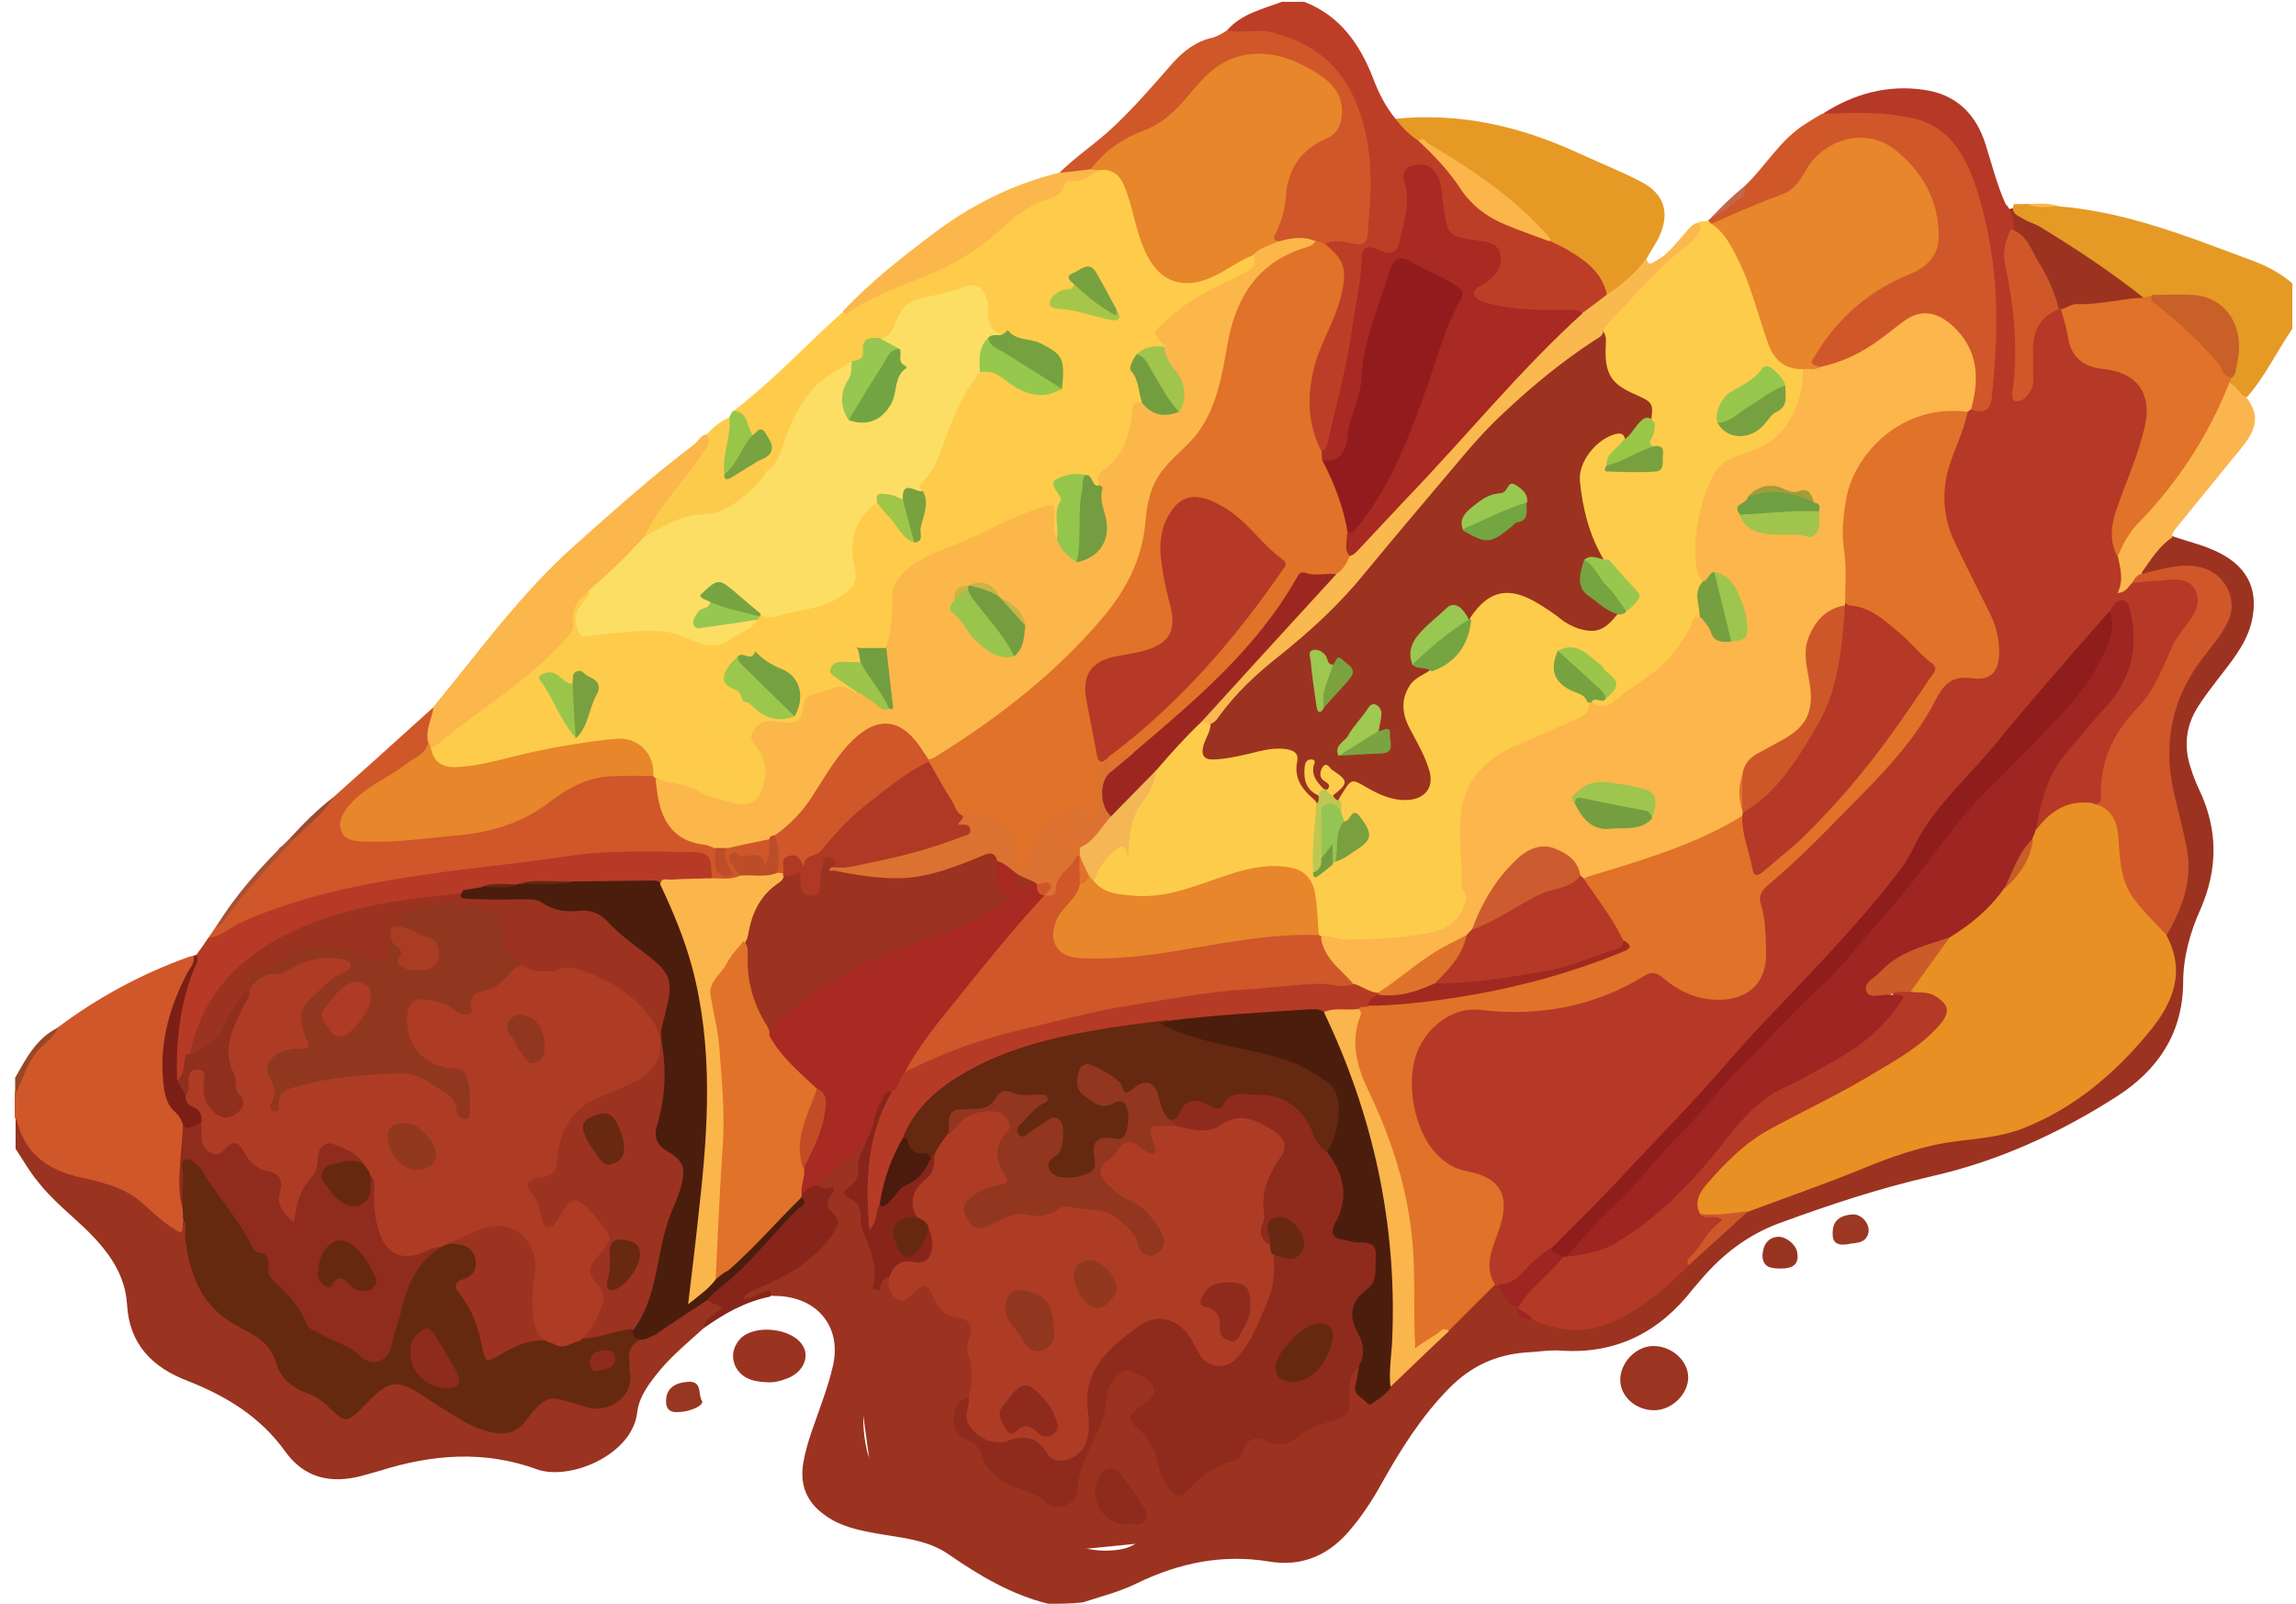 <?xml version="1.0" encoding="utf-8"?>
<!-- Generator: Adobe Illustrator 25.2.1, SVG Export Plug-In . SVG Version: 6.00 Build 0)  -->
<svg version="1.1" id="Layer_1" xmlns="http://www.w3.org/2000/svg" xmlns:xlink="http://www.w3.org/1999/xlink" x="0px" y="0px"
	 viewBox="0 0 500.5 349.8" style="enable-background:new 0 0 500.5 349.8;" xml:space="preserve">
<style type="text/css">
	.st0{fill:#9B3320;}
	.st1{fill:#9A3320;}
	.st2{fill:#D0572A;}
	.st3{fill:#BD3E27;}
	.st4{fill:#E59A25;}
	.st5{fill:#994627;}
	.st6{fill:#FECC4A;}
	.st7{fill:#CF572A;}
	.st8{fill:#FBB64C;}
	.st9{fill:#B73A26;}
	.st10{fill:#FBB74C;}
	.st11{fill:#FDCB4C;}
	.st12{fill:#7B1F16;}
	.st13{fill:#97C649;}
	.st14{fill:#A85134;}
	.st15{fill:#9C4933;}
	.st16{fill:#FBB54E;}
	.st17{fill:#9B3421;}
	.st18{fill:#983521;}
	.st19{fill:#9A3823;}
	.st20{fill:#88251B;}
	.st21{fill:#9B3321;}
	.st22{fill:#973722;}
	.st23{fill:#B53926;}
	.st24{fill:#FECC4B;}
	.st25{fill:#E69A25;}
	.st26{fill:#FAB94F;}
	.st27{fill:#C3664D;}
	.st28{fill:#FCB74B;}
	.st29{fill:#E17229;}
	.st30{fill:#E89024;}
	.st31{fill:#A92923;}
	.st32{fill:#B43926;}
	.st33{fill:#4B1D0D;}
	.st34{fill:#FAB54D;}
	.st35{fill:#9E2521;}
	.st36{fill:#CE582A;}
	.st37{fill:#65290F;}
	.st38{fill:#8F2C1D;}
	.st39{fill:#FBB54B;}
	.st40{fill:#C86028;}
	.st41{fill:#FDDE65;}
	.st42{fill:#E7862A;}
	.st43{fill:#FDCC4B;}
	.st44{fill:#96C84D;}
	.st45{fill:#94C64C;}
	.st46{fill:#97C751;}
	.st47{fill:#75A140;}
	.st48{fill:#739D40;}
	.st49{fill:#9CC74D;}
	.st50{fill:#76A140;}
	.st51{fill:#739E40;}
	.st52{fill:#A1C44C;}
	.st53{fill:#A6C64A;}
	.st54{fill:#78A140;}
	.st55{fill:#78A340;}
	.st56{fill:#97C750;}
	.st57{fill:#77A441;}
	.st58{fill:#9FC649;}
	.st59{fill:#FBB64B;}
	.st60{fill:#BB4D28;}
	.st61{fill:#8F2F1E;}
	.st62{fill:#65280F;}
	.st63{fill:#AE3C25;}
	.st64{fill:#FCB64B;}
	.st65{fill:#8F1D1C;}
	.st66{fill:#9C2720;}
	.st67{fill:#F5B655;}
	.st68{fill:#96C74C;}
	.st69{fill:#77A140;}
	.st70{fill:#769F40;}
	.st71{fill:#74A541;}
	.st72{fill:#9BC64B;}
	.st73{fill:#76A340;}
	.st74{fill:#99C74E;}
	.st75{fill:#75A441;}
	.st76{fill:#9AC648;}
	.st77{fill:#799F3F;}
	.st78{fill:#79A03F;}
	.st79{fill:#93C454;}
	.st80{fill:#BEC851;}
	.st81{fill:#759D40;}
	.st82{fill:#B63B26;}
	.st83{fill:#A02A21;}
	.st84{fill:#CB5B28;}
	.st85{fill:#C85D28;}
	.st86{fill:#8F2B1D;}
	.st87{fill:#8D2B1D;}
	.st88{fill:#DB7232;}
	.st89{fill:#C34C27;}
	.st90{fill:#652810;}
	.st91{fill:#4B1B0D;}
	.st92{fill:#672811;}
	.st93{fill:#662910;}
	.st94{fill:#672810;}
	.st95{fill:#921C1D;}
	.st96{fill:#B03925;}
	.st97{fill:#9AC54C;}
	.st98{fill:#749D3F;}
	.st99{fill:#9DC44B;}
	.st100{fill:#C8B546;}
	.st101{fill:#72A542;}
	.st102{fill:#78A03F;}
	.st103{fill:#9BC54A;}
	.st104{fill:#92371F;}
	.st105{fill:#AB3C24;}
	.st106{fill:#92381F;}
	.st107{fill:#CE572A;}
	.st108{fill:#CC5C30;}
	.st109{fill:#DE722B;}
	.st110{fill:#9EC54D;}
	.st111{fill:#759E40;}
	.st112{fill:#6E9F41;}
	.st113{fill:#9EC54E;}
	.st114{fill:#A39C39;}
	.st115{fill:#98C851;}
	.st116{fill:#99C850;}
	.st117{fill:#73A541;}
	.st118{fill:#9FC950;}
	.st119{fill:#9DC74E;}
	.st120{fill:#79A441;}
	.st121{fill:#7AA340;}
	.st122{fill:#92361F;}
	.st123{fill:#91381F;}
	.st124{fill:#692811;}
	.st125{fill:#682811;}
	.st126{fill:#AD3B25;}
</style>
<path class="st0" d="M23,250.6l38-65.8L258.5,82.3l157.4-30.5l26-7.3L491.3,72l-41.9,59.3L291.8,328.5l-44,8.1l-28.1,2.8l-29.1-13.2
	l-6.2-45l18.5-28.9l-38.2,21.6l-32.9,20.7c0,0-11.1,6.1-14.5,8c-3.4,1.9-27.5-0.3-27.5-0.3L23,250.6z"/>
<path class="st0" d="M228.5,349.7c-8.1-2-15.1-6.2-21.9-10.9c-4.7-3.2-10.5-3.5-15.9-4.5c-3.8-0.7-7.5-1.5-10.7-3.8
	c-4.1-2.8-5.7-6.6-4.9-11.5c0.8-4.7,2.7-9.1,4.2-13.6c0.9-2.5,1.7-5.1,2.3-7.7c1.8-8.2-3.1-14.5-11.6-15.1c-0.7,0-1.4,0-2.2-0.1
	c-1.7-1.1-2.9,0.5-4.3,0.8c-0.7,0.1-1.5,0.6-1.9-0.2c-0.4-0.8,0.3-1.4,0.9-1.8c1.9-1.1,3.8-2.1,5.8-2.9c5.1-1.9,8.9-5.4,12.2-9.7
	c0.6-0.8,1.6-1.7,1-2.7c-1-1.9-2.4-3.5-1.3-6c0.3-0.7-1.9-0.5-2.1-1.8c0-0.6,0.3-1.2,0.7-1.6c2.4-3.2,6.9-4.2,8.6-8.1
	c0.2-0.5,1.1-0.4,1.6,0.1c-0.7,3.4-0.7,7.1-2.8,10.1c-0.8,1.1-0.6,1.8,0.4,2.5c0.7,0.5,1.4,1.1,1.5,1.9c0.2,5.2,3.3,9.6,3.5,14.8
	c0,1.2-0.3,2.2-0.8,3.2c-4.3,4.2-3.9,9.2-2.6,14.4c0.8,3,0.9,5.8,0.4,8.9c-0.7,4-0.5,8,0.4,12c0.8,3.1,2.6,5.3,5.9,6.1
	c4.8,1.3,9.6,2.4,14.2,4.2c3,1.2,5.9,2.5,8.4,4.5c4.3,3.4,9.1,5.5,14.7,5.8c3.2,0.2,6.2,1.3,9.5,1.1c2.2-0.1,4.5-0.4,6.2-1.8
	c4-3.1,8.6-4.4,13.4-5.3c4.4-0.9,8.6-2.2,12.6-4.1c3.5-1.6,7.1-2.9,10.8-3.7c1.9-0.4,3.1-1.4,3.2-3.5c0.1-2.7,2.1-4.4,3.7-6.3
	c2.6-2.9,5.7-5.4,8.1-8.5c0.8-1.1,1.8-2,2.8-3c4.4-4.1,8.3-8.8,13.1-12.5c2.4-2.7,4.8-5.4,7.4-7.9c0.8-0.8,1.5-1.7,2.7-2
	c0.3,0,0.6,0,0.9,0.1c1.7,1.3,2.3,3.6,4.2,4.7c0.2,0.2,0.4,0.4,0.5,0.6c0.5,1.7,1.9,1.6,3.2,1.8c4.3,2.1,8.8,1.7,13.3,1.6
	c1.6-0.1,2.9-0.9,4.3-1.6c5.7-3,10.5-7.2,15.3-11.4c4.2-4.4,9-8.2,13.6-12.2c4.1-2,8.5-3.2,12.7-4.8c6.5-2.6,13.1-5.1,19.6-7.8
	c5.4-2.2,11.2-2.7,17-3.4c18.1-2.2,30.2-13.2,40.3-27.1c3-4.2,3.8-9.1,1.7-14.1c-0.3-0.8-0.6-1.6-0.4-2.4c0.3-1.3,0.9-2.5,1.5-3.7
	c3.3-6.3,3.6-12.8,1.8-19.5c-0.7-2.8-1.4-5.6-2.1-8.4c-2.2-9.6-0.5-18.6,4.8-26.9c1.5-2.3,3.3-4.5,5-6.7c1-1.3,1.9-2.7,2.4-4.3
	c1.4-4.4-1.2-9-5.7-9.9c-2.6-0.5-5.1-0.3-7.7,0.3c-1.6,0.4-3.1,1.1-4.8,0.8c-0.4-0.2-0.7-0.5-0.6-0.9c0.2-2.2,4.5-6.7,7-7.4
	c3.5,1.2,7.1,2,10.4,3.7c6.4,3.3,8.6,8.5,6.8,15.5c-1.4,5-4.7,8.6-7.7,12.6c-1.3,1.7-2.6,3.4-3.8,5.3c-2.8,4.3-3.2,8.9-1.6,13.6
	c0.5,1.6,1.1,3.1,1.8,4.6c4.1,8.6,4.1,17.3,0.3,26c-2.3,5.1-3.8,10.5-3.8,16.1c-0.1,11.1-5.6,19.1-14.5,24.8
	c-12.5,8-25.8,14.1-40.4,17.4c-11.3,2.6-22.2,6.2-33.1,10.2c-7,2.6-12.4,6.8-17.1,12.3c-0.6,0.7-1.2,1.4-1.8,2.1
	c-7.3,9.4-16.7,14.2-28.7,13.4c-2.6-0.2-5.1,0.3-7.7,0.4c-6.5,0.5-12,3-16.7,7.8c-6.1,6.2-10.6,13.4-14.8,20.9
	c-2.1,3.8-4.5,7.4-7.4,10.7c-4.6,5.1-10.2,7.3-17,6.2c-10.2-1.7-19.7,0.3-28.8,4.7c-3.8,1.9-7.9,2.9-11.9,4.2
	C233.5,349.7,231,349.7,228.5,349.7L228.5,349.7z"/>
<path class="st1" d="M153.4,289.6c-3.2,2.9-6.6,5.7-9.4,9c-2.3,2.8-4.7,5.8-5.1,9.4c-1.1,9.3-14.7,14.9-21.8,12.4
	c-11.5-4.2-22.9-3.3-34.3,0.3c-1.3,0.4-2.6,0.7-3.9,1.1c-6.8,1.8-12.6,0.5-16.8-5.4c-5.4-7.5-12.8-12-21.2-15.3
	c-7.6-2.9-12.7-7.9-13.2-16.6c-0.4-6.6-4-11.5-8.5-16c-3.7-3.6-7.8-6.8-11-10.9c-1.8-2.2-3.2-4.7-4.8-7.1v-6.8
	c1.5-0.1,1.5,1.2,1.8,2.1c1.8,5.1,5.3,8.2,10.5,9.5c0.5,0.1,1,0.3,1.5,0.4c13.6,4,10.4,2.7,22.2,12.5c0.2-0.8-0.1-1.6,0.6-2.2
	c2.2,0.5,1.3,2.3,1.4,3.5c0.5,5.5,2.1,10.5,5.6,14.8c2.3,2.8,5.5,4.4,8.5,6.1c2.4,1.3,4.2,3,5.2,5.5c1.4,3.5,3.6,6.2,7.3,7.5
	c2,0.8,3.7,2.2,5.2,3.8c2,2.2,2.5,2.2,4.7,0.1c1.2-1.1,2.4-2.3,3.5-3.5c2.5-2.8,5.4-3.1,8.7-1.5c3.6,1.8,6.9,4.2,10.3,6.4
	c2.2,1.4,4.4,2.2,6.8,2.8c2.9,0.8,5.6,0.2,7.3-2.5c2.8-4.6,6.7-5.4,11.5-3.4c1.1,0.4,2.2,0.7,3.3,0.9c4,0.5,7.1-2.2,7.3-6.1
	c0.1-1.2,0.1-2.5,0-3.7c-0.1-2.4,0.7-4,3-4.8c3.6-1.8,6.9-4.1,10.2-6.4c1.3-0.9,2.4-2.3,4.2-2.4c0.2,0,0.4,0,0.6,0.1
	c1.1,0.6,2.9,0.6,3.2,1.9c0.4,1.6-1.6,1.8-2.5,2.6C154.5,288.1,153.8,288.7,153.4,289.6L153.4,289.6z"/>
<path class="st2" d="M39.9,266c-0.2,0.9,0.2,1.8-0.5,2.8c-3.2-1.6-5.8-4.2-8.4-6.5c-4.2-3.7-9.4-4.6-14.4-5.8
	c-6.7-1.7-11.2-5.3-12.9-12.1c-0.1-0.3-0.4-0.5-0.5-0.7v-5c0.9-6.2,4.9-10.5,9.3-14.6c8.8-6.6,18.4-11.8,28.8-15.5
	c0.3-0.1,0.6-0.1,0.9-0.2c1.3,1.3,0.3,2.5-0.3,3.6c-1.8,3.7-3.5,7.4-4.6,11.4c-1.2,4.3-1.2,8.5-0.8,12.8c0.2,2.2,0.8,4.5,2.7,6
	c1.1,0.9,1.4,2.2,1.5,3.6c0.2,4.5-1,8.9-0.6,13.5c0.1,1.3,0,2.7,0.4,4C40.6,264.3,40.7,265.2,39.9,266L39.9,266z"/>
<path class="st3" d="M284.3,0.4c7.8,3,12.1,9.2,15,16.6c1.2,3.2,2.7,6.2,4.9,8.9c2.2,1,3.5,3.2,5.6,4.5c2.7,2.3,5.4,4.5,7.2,7.5
	c3.6,6.2,9,10,15.8,12.1c1.8,0.6,3.5,1.3,5.2,2c4.5,1.7,8.6,4.1,11.4,8.3c0.8,1.2,1.6,2.4,1.2,3.9c-1.3,2.1-3.1,3.7-5.6,4.2
	c-5.7-0.3-11.4,0.1-17-0.8c-1.9-0.3-3.7-0.7-5.3-1.7c-2.3-1.3-2.5-2.5-0.4-4.2c0.9-0.8,2-1.5,2.8-2.5c2.2-2.7,1.4-5.2-2-6
	c-8.1-1.9-8.1-1.9-9.4-10c-0.3-1.6-0.2-3.3-1.2-4.8c-0.9-1.3-2-2.1-3.7-1.7c-1.7,0.5-1.7,1.9-1.5,3.3c0.7,4.1-0.2,8-1.2,12
	c-0.9,3.4-2.1,4.2-5.4,3.2c-2.5-0.8-2.8,0.4-3.1,2.3c-1.4,10.7-3,21.4-5.6,32c-0.5,2.2-1.5,4.3-1.7,6.6c-0.1,1.2-0.7,2.4-2.2,2.6
	c-3-2.3-2.9-5.7-3.3-8.9c-0.7-6.4,1.1-12.3,4-17.9c1.6-3.1,2.3-6.4,3.1-9.7c0.6-2.5,0.1-4.9-1.9-6.8c-0.7-0.6-1.5-1.2-1.6-2.2
	c1.2-2.3,3.4-1.5,5.2-1.3c3.3,0.2,3.9,0,4-3.3c0.3-8.8,0.7-17.6-2.9-26.2c-3.9-9.1-13.2-15.5-23.2-14.9c-1.3,0.1-3.1,1.1-4-0.9
	c3.1-3.6,7.7-4.6,11.9-6.2C281,0.4,282.7,0.4,284.3,0.4z"/>
<path class="st4" d="M448.9,45c12,1,23.3,4.8,34.5,9c2.6,1,5.2,1.9,7.8,2.9c3.1,1.2,6,2.7,8.5,4.9v9.9c-3.4,4.9-5.9,10.4-9.9,14.9
	c-2.3,0.2-2.8-1.9-3.9-3.2c-0.1-0.7,0.1-1.2,0.4-1.8c0.8-2.1,0.9-4.2,0.9-6.4c-0.1-6.1-3.5-9.7-9.6-10.1c-2.6-0.2-5.1-0.1-7.7,0
	c-0.8,0-1.6,0.2-2.4,0c-7.3-5.8-15-10.9-22.9-15.7c-1.2-0.7-2.5-1-3.6-1.7c-1.2-0.7-2.8-1.2-2-3.2h3.2
	C444.2,45.2,446.6,44.4,448.9,45z"/>
<path class="st5" d="M12.6,224.1c-0.9,2.3-3.2,3.5-4.6,5.3c-2.3,2.8-3.1,6.2-4.7,9.3V235C5.7,230.8,7.9,226.4,12.6,224.1z"/>
<path class="st6" d="M159.8,89.7c8.1-6.2,15.1-13.6,22.6-20.5c0.4-0.4,0.9-0.8,1.4-1.2c7-4.4,14.9-7,22.4-10.4
	c3.9-1.8,7.3-4.3,10.5-7.1c3.7-3.2,7.4-6.3,12.2-7.8c0.3-0.1,0.7-0.2,0.8-0.4c2.3-3.8,6.8-3.8,10.1-5.8c3.3-0.3,5,0.8,6.3,4.1
	c1.5,3.6,2.1,7.5,3.4,11.2c1,2.9,2.2,5.5,4.8,7.4c2.6,1.8,5.1,2.1,8.1,1.1c3.7-1.3,6.6-4.3,10.5-5.1c1.5,1.5,1.3,2.8-0.8,4.2
	c-2,1.4-4.3,2.4-6.6,3.4c-4.4,2-8.3,4.9-11.9,8.1c-1,0.9-1.2,1.8-0.2,2.9c0.4,0.4,0.8,1,0.5,1.7c-1.7,1.1-4.1,0.3-5.5,2.2
	c-1,1.3-1.1,2.6-0.3,4.2c0.9,1.8,1.4,3.8,1,5.8c-0.9,0.8-1.8,1.5-1.9,2.9c-0.4,4.9-2.4,9-6.1,12.2c-1,0.8-0.9,2-1.4,3
	c-1.9,0.8-2.1-1.7-3.6-1.7c-1.4-0.1-2.7-0.1-4,0.4c-1,0.4-1.6,0.9-1.2,2.1c1.5,3.7,0.1,7.3-0.5,11c-2.3-0.7-1.4-2.7-1.4-4.1
	c0-2.3-0.8-2.6-2.8-1.9c-8.2,3.1-16.1,7.1-24.1,10.5c-4.8,2-7.4,5.7-6.9,11.2c0.2,2.9-0.2,5.8-2.2,8.2c-1.8,0.7-3.6,0.6-5.4,0.2
	c-0.2-0.1-0.4-0.2-0.5-0.3c-0.9-0.6-0.9-2.7-2.2-2.2c-1.5,0.5,0.2,1.7,0.1,2.6c-0.1,0.9-0.4,1.6-1.2,2c-0.8,0.4-1.7,0.3-2.3-0.4
	c-1.3-1.4-2.9-2.3-4.4-3.4c-2.5-1.8-5.1-1.7-7.1,0.6c-1.3,1.6-3.1,1.5-4.7,1.9c-1.1,1.3-2.8,0.6-4.1,1.2c-0.8,0.7-1.5,1.5-1.9,2.4
	c-0.7,1.4-0.8,2.6,0.9,3.3c1.6,0.6,2.1,1.9,2.8,3.2c0.9,2.8-0.1,4.7-3,5.6c-0.8,0.2-1.6,0.2-2.4,0.3c-0.8,0.1-1.6-0.2-2.4,0.2
	c7.1-0.2,11.8,6,9.5,12.5c-0.7,2.1-2.6,3.2-4.6,2.7c-2.4-0.6-1.8-2.4-1.4-4.2c-1.8,0.5-3.4,0.7-4.9,1c-1.3,0.2-2.5,0.2-3.5-0.8
	c-0.7-0.7-1.5-1-2.5-1c-2.6,0.1-3.9-1.5-4.4-3.9c-1.1-5-4.1-6.9-9-5.6c-1.7,0.5-3.6,0.9-5-0.5c-1.5-1.5-0.7-3.3-0.2-4.9
	c0.2-0.6,0.5-1.1,0.7-1.7c1.4-3.5,1-4.4-2.7-5.6c-0.3-0.1-0.6-0.2-0.9-0.3c-1.5-0.5-2.1-1.6-1.6-3.1c0.6-1.7,0.6-3.6,2.1-5
	c8.1-1.6,16.3-3.3,24.3,0.1c3.7,1.6,6.8,0.8,9.9-1.1c1.2-0.8,2.5-1.4,3.6-2.4c0.3-0.4,0.6-0.8,0.9-1.1c0.2-0.2,0.5-0.4,0.8-0.4
	c5.9-0.5,11.9-1,17.1-4.5c2-1.3,2.8-2.8,2.4-5.1c-0.6-3.5-1.1-7,0.9-10.2c1.1-1.8,2.1-3.6,4.2-4.4c1.6-0.1,2.2,1.3,3,2.3
	c1.7,1.9,3,4.3,5.3,5.7c1.3-3.2,2.4-6.5,1.4-10.1c-0.5-1-0.5-2.1,0.2-2.9c3.8-4.7,4.7-10.6,7.4-15.8c1.4-2.9,2.5-6.1,5.6-7.9
	c1.9-0.6,3.4,0.1,5.1,1.2c2.5,1.6,4.9,3.7,8.3,3.4c1.2-0.1,2.5-0.1,3.4-1c0.9-5.8-0.3-7.8-5.8-9.1c-2.2-0.5-4.3-1.3-6.4-1.9
	c-2.9-0.6-3.7-2.5-3.7-5.3c0-4.4-1.1-5.1-5.4-4.2c-2.6,0.5-5.1,1.4-7.8,1.9c-2.5,0.5-4,1.8-5,4c-0.9,2-1.7,4.3-4.3,4.8
	c-1.6,0.1-3,0.5-3.2,2.4c-0.2,1.5-1.2,2.3-2.6,2.7c-5,2.5-9.6,5.5-12.1,10.8c-1.5,3.1-2.6,6.4-4,9.6c-0.6,1.4-1.1,2.9-3,3.2
	c-1.2-0.5-2.4-1-2.2-2.6c0.2-0.4,0.5-0.7,0.8-0.9c1.2-0.7,1.7-1.6,1.3-3.1c-0.5-1.8-1.9-1.6-3.2-1.4
	C162.1,93.5,161.8,90.9,159.8,89.7L159.8,89.7z"/>
<path class="st7" d="M45.4,204.5c0.6-0.8,1.1-1.6,1.7-2.5c5.3-6.7,10.5-13.5,16.8-19.3c2.9-3,6-5.9,8.8-8.9
	c6.3-5.6,12.6-11.3,18.8-16.9c1-0.9,2-1.8,3-2.7c1.2,0.4,0.7,1.4,0.4,2c-0.8,1.8-0.9,3.8-1,5.7c-1.6,4.1-5.5,5.7-8.8,7.8
	c-3,1.8-5.9,3.7-8.3,6.4c-1.2,1.3-2.3,2.9-1.5,4.7c0.8,1.8,2.6,1.8,4.3,1.9c9.7,0.3,19.3-1.1,28.9-2.8c4-0.7,7.2-3.2,10.3-5.4
	c7.1-5,14.8-7.1,23.4-5.7c0.5,0.2,0.9,0.5,1.1,0.9c0.6,1.7,0.8,3.6,1.3,5.4c1.1,4.5,3.8,7.4,8.4,8.3c1.1,0.2,2.2,0.4,3.1,1.2
	c1.2,1.6,0.1,3.9,2.1,5.5c0-2.1-1.8-4.2,0.4-5.8c2.9-1,5.9-1.6,9-1.6c1.4,1.2,1,2.8,0.7,4.3c-0.4,1.6-0.8,3.2-2.9,1.2
	c-1.2-1.2-3.2-0.4-4.8-0.9c-0.5,1.7,2,2.7,0.8,4.4c-2,1.4-4,1.2-6.1,0.4c-1-4.9-4.5-4.9-8.6-5c-14.3-0.4-28.4,1.8-42.5,3.5
	c-11.4,1.3-22.8,2.6-33.9,5.7c-7.5,2.1-14.8,4.4-21.7,8.2C47.6,204.7,46.6,205.4,45.4,204.5L45.4,204.5z M267.5,6.6
	c3.2,0.8,6.5-0.4,9.9,0.5c8.2,2.1,14.2,6.4,17.8,14.3c4.3,9.6,3.9,19.6,2.9,29.7c-0.2,2.5-1.6,2.3-3.2,2c-2.1-0.4-4.2-1-6.2,0.2
	c-0.8,0.4-1.5,0.1-2.3,0c-2.5-0.8-5-0.2-7.4,0c-1.5-0.1-2.1-1-1.6-2.3c1.8-4.3,2.1-9,3.3-13.5c0.9-3.6,3.7-5.7,6.6-6.9
	c5.9-2.5,5.1-9.7,0.7-12.8c-4.2-3-8.8-4.6-13.8-5.1c-2.7-0.2-5.3,0.6-7.6,2.2c-2.2,1.5-4.4,3.2-6,5.4c-3.4,4.5-7.5,8-12.8,9.9
	c-4.2,1.5-6.7,5-10.1,7.5c-1.5,0.3-2.9,0.8-4.4,0.9c-0.9,0.1-2,0.6-2.6-0.7c3.9-3.9,8.5-6.8,12.4-10.6c4.4-4.2,8.4-8.8,12.4-13.4
	c2.5-2.8,5.2-4.9,8.9-5.7C265.6,7.8,266.6,7.2,267.5,6.6L267.5,6.6z"/>
<path class="st8" d="M93.3,161.7c-0.6-2.7,0.9-5,1.2-7.6c9.9-12,19.1-24.8,30.8-35.2c8.4-7.5,16.9-15.1,25.9-21.9
	c1-0.7,1.5-2.1,2.8-2.3c2.2,1.1,1.7,3.1,0.7,4.2c-5.2,5.7-9.7,11.8-13.6,18.4c-3.9,4.2-7.8,8.4-12.2,12.1c-2.2,1.6-3.4,3.7-3.3,6.6
	c0,2.8-2.2,4.3-4,6c-6.2,6.3-13.3,11.6-20.5,16.7c-2.2,1.6-4,4.1-7,4.6C93.4,163,93.7,162.2,93.3,161.7z"/>
<path class="st9" d="M45.4,204.5c2.8-0.2,4.7-2.3,7.2-3.4c12.8-5.7,26.3-8.4,40.1-10.4c10.2-1.5,20.6-2.4,30.8-4
	c9.2-1.4,18.7-1,28.1-0.9c4.2,0.1,3.2,3.1,3.6,5.5c-1.1,1.3-2.6,0.9-4,1c-2.4,0.2-4.9-0.3-7.3,0.6c-6.6-0.9-13.2,0.6-19.8,0.1
	c-3.6,0.1-7.2-0.3-10.7,0.3c-0.3,0.1-0.7,0.2-1,0.2c-2.4,0.3-4.8-0.2-7.2,0.4c-1.5,0.4-2.9,0.9-4.4,0.9c-13.7,1.3-27.3,3-39.7,9.6
	c-10.4,5.6-17.5,13.9-19.8,25.9c-0.2,1.2-0.4,2.4-0.8,3.6c-0.3,0.9-0.6,2-2.1,1.6c-0.8-1.1-0.7-2.3-0.7-3.5c0-6.9,0.8-13.7,3.9-20
	c0.6-1.2,1.2-2.4,1.2-3.8C43.7,207,44.6,205.7,45.4,204.5L45.4,204.5z"/>
<path class="st10" d="M230.7,37.7c2.4-0.2,4.7-0.5,7.1-0.8c0.7-0.3,1.3-0.5,1.9,0.1c-1.9,1.2-3.6,2.7-6.1,2.5
	c-0.7,0-1.3,0.1-1.5,0.8c-0.7,2.5-2.8,2.8-4.9,3.6c-3.2,1.3-6.2,3.4-8.7,5.8c-5.2,4.9-11.1,8.3-17.7,10.9
	c-5.5,2.2-11.1,4.3-16.1,7.7c-0.4,0.3-0.8-0.1-1-0.4c6-6.4,12.9-11.8,19.8-17C211.7,44.7,220.7,40.2,230.7,37.7L230.7,37.7z"/>
<path class="st11" d="M140.4,117.1c3.1-6.5,8.2-11.6,12.2-17.5c1.2-1.8,2.7-2.6,1.4-4.8c1.4-1.6,3-2.9,5-3.8c1.3,1.6,0.8,3.3,0.5,5
	c-0.3,2.1-0.8,4.2-0.9,6.4c0.9,1.7,1.6,0.1,2.3-0.1c1.4-0.4,2.3-2.3,4.2-1.7c0.1,1.2,1.6,1.2,1.9,2.3c-0.1,3.6-3.3,4.8-5.4,6.7
	c-2.2,2.2-5.2,3.3-8.4,3.4c-3.7,0.1-7,1.7-10.1,3.5C142.3,116.9,141.5,117.9,140.4,117.1L140.4,117.1z"/>
<path class="st12" d="M42.8,208.2c0.7,1.2-0.1,2.1-0.5,3.1c-3.1,7.8-4,15.9-3.7,24.1c1.6,0.6,1.9,2,2.4,3.3c0.4,1.1,1.2,1.9,2,2.6
	c1.1,1,1.4,2.1,0.8,3.5c-1.2,1.1-2.3,2.7-3.9,0.6c-0.3-1.2-0.8-2.1-1.9-3.1c-2-1.8-2.3-4.7-2.5-7.4c-0.6-8.1,1.6-15.6,5.3-22.7
	c0.6-1.2,1.8-2.3,1.4-3.9C42.4,208.4,42.6,208.3,42.8,208.2z"/>
<path class="st13" d="M157.9,103.4c-0.6-4.2,1.6-8.2,1.1-12.5c0.2-0.4,0.5-0.9,0.8-1.3c3.4,0.1,2.9,3.4,4.2,5.2
	C162.7,98.2,161.8,101.8,157.9,103.4z"/>
<path class="st14" d="M64.1,182.9c-5.5,5.9-11,11.8-15.7,18.4c-0.3,0.4-0.8,0.5-1.3,0.8c4.4-7.2,10-13.4,16.1-19.3
	C63.5,182.5,63.8,182.6,64.1,182.9L64.1,182.9z"/>
<path class="st15" d="M64.1,182.9c-0.3,0-0.6-0.1-0.9-0.1c2.9-3.2,6-6.3,9.5-9C70.5,177.5,67.1,179.9,64.1,182.9L64.1,182.9z"/>
<path class="st16" d="M486,83.6c1.7,0.4,2.1,2.5,3.7,3.1c4.1,5.2,0.6,8.9-2.5,12.7c-4.1,5-8.2,10.1-12.3,15.1
	c-0.6,0.8-1.5,1.5-1.4,2.7c-3,2-4.8,5.1-6.8,7.9c-0.1,1.1-1,1.9-1.5,2.8c-0.4,0.6-0.9,1.2-1.5,1.5c-1.4,0.7-2.3,0.4-2.2-1.2
	c0.2-2.2-0.1-4.3-0.4-6.4c1.1-4.3,4-7.6,6.8-10.9c2-2.3,3.9-4.8,6.1-7c4.8-4.9,6.5-11.6,9.9-17.4C484.5,85.5,484.8,84.2,486,83.6
	L486,83.6z"/>
<path class="st17" d="M360.6,307.5c-4,0-7.3-2.9-7.4-6.5c-0.1-3.8,3.4-7.5,7.2-7.5c4,0,7.5,3.1,7.6,6.7
	C368.1,303.9,364.5,307.5,360.6,307.5z"/>
<path class="st18" d="M391.8,273.3c0.4,2.6-1.3,3.3-3.5,3.3c-2,0-4.1-0.1-4.1-2.9c0.1-2,1-3.7,3.1-4
	C389.2,269.4,391.7,271.5,391.8,273.3z"/>
<path class="st19" d="M402.8,271.3c-2.6,0.4-3.4-0.6-3.3-2.5c0-2.5,1.4-3.8,4.4-4c1.8-0.1,3.8,2,3.4,4
	C406.7,271.4,404.1,270.9,402.8,271.3L402.8,271.3z"/>
<path class="st20" d="M153.4,289.6c0-2.6,2.9-2.7,4.1-4.7c-1.4-0.3-2.5-0.8-3.5-1.6c0-2.2,1.9-3,3.3-4.2c6.1-5,10.8-11.3,16.4-16.8
	c0.4-0.4,0.4-0.9,0.5-1.4c0.1-0.3,0.2-0.6,0.3-0.8c1.1-1.1,2-2.4,3.9-1.5c0.6,0.2,1.2,0.6,1.7,0.5c2.1-0.5,2,0.2,1,1.6
	c-1,1.3-1,2.6,0.4,3.8c1.6,1.3,1.4,2.5,0.3,4.2c-4.3,6.5-10.8,9.8-17.6,12.7c-0.9,0.4-1.8,0.6-2.1,1.8c1.6,0.2,2.7-1,4-1.3
	c0.7-0.2,2.1-1.5,1.9,0.8C162.4,283.8,157.8,286.5,153.4,289.6L153.4,289.6z"/>
<path class="st21" d="M167.3,301.4c-2.9-0.1-5.6-0.7-7-3.5c-0.9-2-0.6-4,0.9-5.8c3-3.5,11.7-2.6,13.9,1.5c1.4,2.5-0.2,5.8-3.6,7
	C170.2,301.1,168.8,301.5,167.3,301.4L167.3,301.4z"/>
<path class="st22" d="M147.7,307.9c-1.5,0.1-2.6-0.5-2.5-2.6c0.1-2.5,1.8-3.8,4.8-4c3.2-0.2,2.1,2.8,3,4.1
	C153.7,306.3,150.6,307.9,147.7,307.9z"/>
<path class="st23" d="M461.7,121.4c0.5,2.6,1.3,5.1-0.1,7.9c2-0.1,2.4-1.6,3.3-2.3c3.4-1.5,7-1.8,10.6-1.3c3,0.4,4.6,2.8,4.3,5.8
	c-0.1,1-0.3,2.1-0.9,2.9c-5.9,7.7-8.4,17.5-15.4,24.5c-3.6,3.6-4.1,8.6-4.6,13.5c-0.1,1.4,0.2,3-1.7,3.5c-4.5-0.4-8.6,0.5-11.6,4.3
	c-0.4,0.6-1,1.1-1.8,0.8c-0.4-5.1,1.2-9.7,3.9-13.9c3.1-5.1,7.3-9.1,11.1-13.6c4-4.8,6.1-10.2,5.4-16.5c-0.1-0.9-0.2-1.8-0.4-2.7
	c-0.6-2.2-1.7-2.4-3.2-0.8c-6,7.4-12.4,14.6-18.6,21.9c-5.9,7-11.9,14-18,20.8c-2.2,2.4-3.9,5.1-5.5,7.9
	c-4.6,8.4-10.9,15.5-17.3,22.5c-6.5,7.1-13,14.1-19.4,21.2c-4.8,5.3-9.6,10.5-14.5,15.7c-9.3,9.9-18.9,19.7-28.5,29.2
	c-2.4,1.8-4.5,3.9-6.7,6c-1.5,1.4-3.1,2.8-5.4,1.6c-0.2,0-0.5,0-0.7,0c-2.8-1.8-2.1-4.5-1.6-7c0.5-2.5,1.7-4.9,2.3-7.4
	c1.1-5.1-0.4-7.9-5.3-9.1c-9.5-2.1-13-9.2-13.9-16.9c-0.6-4.7-0.1-9.2,2.4-13.5c2.9-5.1,7.5-7.2,13-6.8c12.2,1,23.7-0.6,34.3-6.9
	c2.5-1.5,4.4-1.2,6.8,0.5c4,2.9,8.4,5,13.6,3.7c4.3-1.1,6.5-3.7,6.7-8.1c0.2-3.6,0.1-7.2-0.9-10.8c-0.6-2.3,0-4.2,1.9-5.8
	c7.6-6.3,14.3-13.5,21.1-20.5c6.5-6.6,12.5-13.7,16.6-22.2c1-2,2.4-3,4.7-2.4c0.8,0.2,1.6,0.2,2.5,0.1c3.6-0.3,5-1.7,4.9-5.3
	c-0.1-3.9-1.4-7.5-3.3-10.9c-2.2-4-4.1-8.1-6.1-12.2c-3.9-7.8-2.5-15.5,0.5-23.1c0.8-2,1.5-4.1,2.5-6c0.3-0.4,0.7-0.8,1.2-0.9
	c2.9-0.1,3.8-1.8,3.9-4.5c0.3-9.1,1.3-18.1,0-27.2c-1.1-7.4-2.6-14.8-5.9-21.7c-2.6-5.4-7-8.5-13-9.4c-4.8-0.8-9.6-0.8-14.5-0.5
	c-1,0-2.3,0.7-2.9-0.8c6.7-4.3,14.1-6.3,22-5.1c6.9,1,11.2,5.2,13.3,11.8c1.4,4.4,2.5,8.9,4.4,13.1c1.6,1.6,1.7,3.7,2,5.7
	c-1.3,3.5-0.9,7-0.2,10.7c1.2,7.1,2.3,14.3,1.1,21.5c-0.2,1.1-0.5,2.2,0.5,3.4c1.6-1,2-2.5,2-4.2c0.1-2.3-0.1-4.6,0.2-6.8
	c0.5-3.7,2-6.7,6-7.7c0.4,0,0.7,0.1,1,0.2c1.6,2.1,1.8,4.8,2.6,7.2c0.9,2.8,2.7,4.2,5.5,4.8c11,2.5,13.7,7.6,9.8,18.4
	c-1.4,3.8-2.6,7.6-4.2,11.3C461.4,113.1,461.1,117.2,461.7,121.4L461.7,121.4z"/>
<path class="st24" d="M369.8,48.8c0.7-0.7,1.6-0.5,2.5-0.6c0.5,0.1,0.9,0.2,1.3,0.4c2,1.2,3.4,2.9,4.5,5c3.1,5.6,5.2,11.7,6.9,17.8
	c1.2,4.5,3.2,8,8.1,9.1c0.6,0.8,0.8,1.7,0.6,2.6c-1.4,6.9-3.9,13.2-11.3,15.7c-4.4,1.5-8,3.6-10,8.1c-1,2.2-1.4,4.4-1.5,6.6
	c-0.2,4.5-0.8,9.1,0.6,13.5c-1.1,2.4-0.2,4.9-0.7,7.3c-2.3,2.1-2.9,5.2-5,7.6c-2.9,3.2-5.8,6.3-9.6,8.4c-1.1,0.6-2,1.4-2.9,2.2
	c-1.3,1.2-2.9,2-4.6,2.2c-1.1,0.2-2.1,0.2-2.1-1.4c0.4-1.9,2.2-0.9,3.2-1.6c2.2-2.6,2.2-2.8-0.1-4.8c-1.3-1.1-2.5-2.4-3.9-3.5
	c-1.7-1.4-3.6-1.9-5.7-0.8c-1,4.3-0.5,5.4,3.3,7.4c1.3,0.7,2.9,1.1,3.1,3c0.4,2.1-0.8,3.1-2.4,4.1c-4.1,2.7-8.8,3.8-13.2,5.8
	c-8.5,3.9-13,10.7-12,19.9c0.5,4.1-0.1,8.2,1.1,12.3c0.6,2-0.7,4.1-2.3,5.5c-1.5,1.4-3.3,2.7-5.3,3c-8.1,1.3-16.3,2.7-24.5,0.6
	c-0.3-0.1-0.6-0.3-0.8-0.6c-0.7-2.4-1-4.8-1.2-7.3c-0.4-4.1-2.3-6.1-6.4-6.6c-2.3-0.3-4.7-0.3-6.8,0.4c-4.6,1.6-9.4,2.4-13.9,4.3
	c-5.6,2.3-11.3,2.1-17,0.7c-1.6-0.4-3.3-0.8-4-2.6c0.1-3,3.1-7.6,5.7-8.6c0.9-0.3,1.6-0.4,2,0.5c-0.6-3.7,0.6-7,2.7-10
	c1.4-2.1,2.5-4.2,3.1-6.7c3.3-3.9,5.9-8.5,10.7-10.9c0.8,0.1,1.6,0.4,1.9,1.2c-0.1,1.7-1.2,3.1-1.6,4.7c-0.5,2,0.2,3,2.3,2.9
	c2.7-0.1,5.3-0.7,7.9-1.3c2.7-0.7,5.4-1.4,8.2-0.9c1.4,0.3,2.4,0.9,2.1,2.5c-0.8,3.6,0.9,6.1,3.5,8.3c0.4,0.3,0.7,0.8,0.9,1.3
	c0.3,4.4-0.6,8.9-0.3,13.3c0,0.5,0.2,1.1,0.9,0.6c0.8-0.5,1.5-1.1,2.2-1.6c0.3-0.3,0.7-0.5,1-0.7c1.2-0.8,2.4-1.6,3.7-2.2
	c2.3-1.2,3.3-2.7,1.7-5.1c-0.3-0.5-0.4-1.1-0.8-1.7c-1.1-0.1-1.6,1.6-2.9,1c-0.7-0.5-1-1.2-1.1-2c-0.1-0.8-0.1-1.6,0.1-2.4
	c0.1-0.5,0.4-0.9,0.7-1.4c2.3-3.7,2.2-3.5,5.7-1.5c2.8,1.6,5.7,2.9,9.1,2.6c3.5-0.3,5.4-2.8,4.4-6.3c-0.9-3.1-2.5-5.9-4-8.7
	c-1.8-3.2-2.5-6.5-0.3-9.9c1.1-1.8,3.1-2.3,4.6-3.5c4.9-2.2,7.3-6.4,8.6-11.3c4-6,8.4-7,14.8-3.1c1.8,1.1,3.5,2.2,5.1,3.5
	c1.1,0.9,2.3,1.4,3.5,1.9c3.9,1.2,5.8,0.6,8.7-3.1c0.4-0.4,0.9-0.8,1.4-1.1c1.8-1.4,2.9-2.5,0.7-4.8c-1.7-1.8-3.6-3.7-5-5.8
	c-3.2-5.3-4.7-11.2-5.3-17.3c-0.4-4.2,3.6-9.1,7.6-10.2c1-0.3,1.9-0.3,2.2,0.9c0.1,1.4-1,2.1-1.8,3c-0.7,0.9-1.5,1.6-1.5,2.8
	c3,1.3,6.1,0.7,9.2,0.4c1.9-0.2,1.9-2,0.1-3.8c-1.1-0.5-1.4-1.4-1-2.5c0.3-1,0.6-2,0.6-3c0.7-4.7,0.7-4.7-3.8-6.7
	c-4.7-2.1-6.1-4.3-6-9.6c0-1.3,0.4-2.7-0.5-3.9c-0.2-2,1.3-2.9,2.4-4c5.2-5.1,9.8-10.8,15.7-15.2C368.8,51.9,370,50.7,369.8,48.8
	L369.8,48.8z"/>
<path class="st2" d="M373.1,48.8c-0.3-0.2-0.5-0.5-0.8-0.7c0.2-0.2,0.5-0.4,0.7-0.6c2.4-2.5,5.9-3.7,7.4-7
	c4.5-4.3,7.7-10.1,13.2-13.5c1.2-0.8,2.4-1.5,3.6-2.2c3.9-0.1,7.7-0.3,11.6-0.1c2.6,0.1,5.3,0.5,7.9,1c7.9,1.7,11.5,7.6,13.9,14.7
	c3.6,10.8,4.9,21.9,4.5,33.3c-0.1,4.3-0.5,8.6-0.9,12.9c-0.2,3-2,3.6-4.5,2.7c-1.2-1.3-0.4-2.8-0.1-4.1c1.4-6.3-1.5-10.8-6-14.6
	c-2.4-2-5.2-1.9-7.8-0.1c-1.9,1.3-3.7,2.6-5.5,4c-4.1,3.1-8.5,5.4-13.6,6.3c-2.5-0.8-2.7-1.5-1.3-4c3.8-6.4,9-11.2,15.3-14.9
	c1.2-0.7,2.6-1.3,3.9-1.9c7.1-3.3,8.8-7.4,6.1-14.8c-1.5-4.2-4-7.7-7-10.8c-5.1-5.3-14.7-4-19,2.8c-2.5,4-5.8,6.5-10.3,7.8
	c-2.8,0.8-5.4,2-8,3.4C375.5,48.8,374.4,49.5,373.1,48.8z"/>
<path class="st25" d="M309.2,30.7c-2-1.3-3.6-3-5-4.8c14-1.4,27.1,1.6,39.7,7.4c4.6,2.1,9.3,4,13.8,6.3c5.2,2.7,6.4,6.9,3.9,12.2
	c-0.8,1.6-1.8,3-2.6,4.5c-1.6,4.1-4.6,6.7-8.7,8c-1-4.8-4.5-7.4-8.4-9.7c-1.3-0.8-2.7-1.4-4.1-2.1c-8-9-18.1-15.2-27.9-21.8
	C309.6,30.6,309.4,30.7,309.2,30.7z"/>
<path class="st26" d="M350.2,64.3c3.3-2.2,6.4-4.7,8.7-8c0.3,1.9,1.4,1,2.2,0.5c2.4-1.3,4-3.5,5.8-5.5c0.9-1,1.6-2.1,2.9-2.7
	c1.2,0.5,1,1,0.5,2.1c-1.2,2.3-3.5,3.5-5.3,5.1c-5.6,4.9-10.3,10.5-15.5,15.9c0.2,1.5-1,1.9-1.9,2.5c-7.1,4.6-13.6,10-19.8,15.8
	c-2.8,2.6-5.4,5.4-7.9,8.3c-7.5,8.9-15.1,17.8-22.5,26.8c-5.6,6.9-12.1,12.8-19,18.3c-4.7,3.7-9,7.8-12.6,12.7
	c-0.5,0.8-1.1,1.5-2,1.8c-0.7-0.2-1.3-0.4-2-0.7c0.1-1.7,1.3-2.8,2.3-3.9c5.5-6.1,11.1-12.1,16.8-18c3.3-3.5,6.3-7.4,9.9-10.6
	c1.6-1.1,2.1-3,3.4-4.4c5.7-4.9,10.5-10.8,15.7-16.2c5.9-6.2,11.6-12.6,17.4-18.9c4.4-4.7,8.5-9.6,13.2-13.9
	c1.4-1.3,2.8-2.8,4.8-3.3C346.8,66.9,348.5,65.6,350.2,64.3L350.2,64.3z"/>
<path class="st26" d="M0,0"/>
<path class="st27" d="M380.4,40.5c0.1,0.8,0.2,1.7-0.5,2.3c-2.2,1.8-4.3,3.5-6.9,4.7C375.3,45,377.7,42.7,380.4,40.5z"/>
<path class="st28" d="M448.9,45c-2.3,0-4.7,0.6-6.9-0.5C444.3,44.4,446.6,44.2,448.9,45z"/>
<path class="st29" d="M428.9,89.8c-0.9,4.8-3.4,9-4.5,13.7c-1.1,5.2-0.5,10.1,1.7,14.7c2.5,5.3,5.2,10.5,7.8,15.8
	c1.2,2.5,1.9,5.2,1.9,8.1c0,4.1-1.7,6.4-5.7,5.8c-4.5-0.6-6.3,1.1-8.2,4.8c-4,7.8-9.8,14.2-15.9,20.4c-6.7,6.8-13.3,13.8-20.7,20
	c-1.5,1.3-2,2.5-1.4,4.2c1,3.4,1,6.9,1.1,10.4c0.1,8.3-6,10.9-12.3,10.2c-3.9-0.4-7.3-2.2-10.2-4.7c-1.5-1.2-2.5-1.4-4.1-0.4
	c-11,6.8-23.1,8.9-35.9,7.4c-5.1-0.6-10.5,2.8-13.1,8.1c-3.4,6.9-1.3,18.6,4.3,23.9c1.7,1.6,3.7,2.8,6.2,3.2c8.6,1.7,9,6.7,6.7,13.2
	c-1.3,3.8-3.2,7.5-0.7,11.5c-3.3,3.3-6.6,6.6-9.9,9.9c-2.1,0.2-3.1,2.3-4.9,3.1c-2.4,1.2-3.1,0.9-3.3-1.8c-0.2-2.1-0.1-4.1,0-6.2
	c0.3-16.1-2.2-31.7-9.7-46.2c-3.1-6.1-4.4-12.4-2.2-19.2c0.4-1,1.2-1.2,2.1-1.3c16.5-0.4,32.5-3.7,48.1-8.9c2.1-0.7,4.2-1.6,6.3-2.5
	c0.7-0.3,1.7-0.5,1.2-1.7c-2.1-4.5-5.7-8.1-7.9-12.6c-0.3-0.6-0.8-1-0.7-1.7c1-1.6,2.8-1.6,4.3-2c7.6-2.2,15.1-4.9,22.4-7.9
	c2.7-1.1,4.9-3.5,8.1-3.7c1.6,2.8,1.4,6.1,2.4,9.1c1,3.1,0.8,3.1,3.3,1.1c9.7-7.5,17.4-16.9,24.8-26.6c3.1-4.1,6-8.4,8.9-12.6
	c1.6-2.3,1.4-3.6-0.7-5.4c-2.9-2.5-5.5-5.3-8.5-7.7c-2.5-2-5.8-2.1-8.2-4.1c-0.3-7.6-1.6-15.1-0.2-22.7
	c1.9-10.7,13.5-20.9,24.2-19.9C426.9,89,428.1,88.8,428.9,89.8L428.9,89.8z"/>
<path class="st30" d="M443.8,181c2.5-3.3,5.6-5.9,10-6c1,0,2-0.1,3,0.4c3.4,0.4,5.4,2.6,5.7,6.7c0.2,2.2,0.5,4.3,0.7,6.5
	c0.4,3.6,1.9,6.7,4.5,9.3c1.8,1.8,3.9,3.5,4.6,6.1c4.2,8,1.4,14.7-3.8,21c-7.5,9.1-16.3,16.6-27.4,21c-4.5,1.8-9.4,2.2-14.2,2.8
	c-7.7,0.9-14.8,3.5-21.8,6.4c-7.9,3.2-16,6-24,9c-3.1,1.8-6.5,1.6-9.9,1.3c-2.4-1-2.1-2.8-1.5-4.7c1.2-3.6,4.2-5.8,6.7-8.4
	c4.2-4.6,9.7-7.3,15.2-10.1c8.2-4.1,16.3-8.6,24-13.5c2.4-1.5,4.3-3.5,6.2-5.6c2.3-2.4,1.5-4.7-1.7-5.8c-1.2-0.4-2.5-0.1-3.6-0.8
	c-0.7-1.3,0.3-2.1,0.9-2.9c2.4-3.2,4.6-6.4,7.1-9.5c4.4-3.1,8.5-6.5,11.9-10.8c3-3,5.3-6.3,6-10.6C442.7,182,442.9,181.3,443.8,181
	L443.8,181z"/>
<path class="st30" d="M0,0"/>
<path class="st31" d="M178.2,258.5c-1.5,0.1-2.5,1.1-3.6,1.9c-1.6-1.8-0.4-3.5-0.1-5.3c1.7-3.6,2.9-7.4,4.4-11.2
	c0.7-1.9,0.9-4.1-1-5.7c-3-2.5-5.6-5.3-8.3-8.1c-1.2-1.2-2.3-2.6-2-4.6c4.3-5.9,10.4-9.6,16.5-13.2c6.6-3.9,14-6,21.1-8.5
	c5.9-2.1,11.2-5.1,16.1-8.9c1.2-0.9,2.5-1.8,3.8-2.7c0.4-0.2,0.8-0.1,1.2,0.2c0.5,0.9,0.9,2,1.7,2.7c0.1,0.3,0.2,0.5,0.1,0.8
	c-3.9,5-8.3,9.7-12.3,14.6c-6.2,7.6-12.4,15.1-17.8,23.4c-1.1,1.5-1.3,3.6-3.2,4.5c-2.6,1.7-2.8,4.5-3.8,7.1c-0.5,1.2-0.1,3-2.1,3.1
	c-0.2,0-0.5,0-0.6,0.1C186.2,253.3,180.8,254.5,178.2,258.5L178.2,258.5z"/>
<path class="st32" d="M416.6,216.3c1.7,0.2,3.5-0.1,5.1,0.8c3.2,1.9,3.5,3.6,1.1,6.4c-3.9,4.5-9.1,7.4-14.1,10.4
	c-7.2,4.4-14.9,8-22.3,12c-5.9,3.1-10.4,7.7-14.6,12.6c-1.4,1.7-2.5,3.8-1.2,6.2c1,0.7,2.2,0.2,3.3,0.3c0.7,0.1,1.5-0.3,1.9,0.7
	c0.3,0.8-0.4,1.3-0.9,1.8c-2.3,2.7-4.7,5.4-6.8,8.4c-5.2,5.3-10.9,10.1-17.7,12.8c-5.2,2.1-11.1,1.5-16.4-1c-1.2-0.6-2.6-1-3.1-2.5
	c-0.8-1.1,0.2-1.7,0.7-2.3c2.9-3.2,5.7-6.4,9-9.1c0.3-0.1,0.5-0.2,0.8-0.3c9.7-0.7,16.4-6.8,23.1-12.7c5-4.5,9-9.9,13.2-15.2
	c4.8-6,11.2-9.4,17.7-12.7c6-3.1,11.7-6.6,16.1-11.8c1.2-1.4,2.6-2.9,0.7-4.8C413.7,215.3,415.1,215.2,416.6,216.3L416.6,216.3z"/>
<path class="st2" d="M472.3,203.9c-2.4-2.6-5.1-5.1-7.2-8c-2.8-3.8-3-8.4-3.3-13c-0.2-3.5-1.3-6.4-5-7.6c0.9-0.1,1.3-0.6,1.2-1.4
	c-0.3-7.7,2.6-14.1,8-19.6c3.6-3.7,5.4-8.6,7.5-13.3c1-2.2,2.7-4.1,4.1-6.1c1.3-1.9,2-3.9,1-6.1c-1-2.1-3-2.6-5.2-2.4
	c-2.9,0.2-5.7,0.4-8.6,0.7c0.4-0.8,0.9-1.5,1.7-1.9c4.5-0.9,8.8-2.7,13.6-1.4c4.7,1.2,7.7,6.7,5.8,11.2c-1.4,3.3-3.8,5.9-5.9,8.7
	c-6.5,8.6-8.5,18.2-6.2,28.8c0.9,4,2,7.9,2.8,12C478.1,191.6,475.8,197.9,472.3,203.9L472.3,203.9z"/>
<path class="st33" d="M300.5,305.1c-0.9,0.2-1.6,1.9-2.6,0.7c-1-1.1-3-1.7-2.4-3.9c0.3-1.2,0.5-2.4,0.7-3.6c0.3-3.4-0.3-6.7-1.6-9.9
	c-1-2.4-0.1-4.7,1.8-6.4c2.2-1.9,2.8-4.4,2.9-7.2c0.1-1.7-0.5-2.5-2.1-2.8c-1.5-0.3-3.1-0.5-4.5-0.9c-2.1-0.6-3.3-2.1-2.3-3.9
	c3.1-5.8,1.6-10.9-1.4-16.1c0.4-2.4,1.7-4.6,1.9-7.1c0.4-3.6-0.6-6.4-3.8-8.4c-4.3-2.7-8.9-4.4-13.8-5.3c-6.2-1.2-12.3-2.6-18.1-5
	c-1.1-0.4-2.9-0.4-2.8-1.9c0.1-1.1,1.8-1.1,2.9-1.5c7.3-1.3,14.6-1.8,22-2.1c2-0.1,3.9-0.4,5.8-0.5c2-0.1,4.1-0.4,5.9,1
	c1.5,1.8,2.3,3.9,3.2,6c5.8,13.7,10,27.8,11.6,42.6c1.1,10.4,1.3,20.8,0.1,31.2c-0.1,0.8-0.4,1.6-0.7,2.4
	C302.5,303.5,301.5,304.4,300.5,305.1L300.5,305.1z"/>
<path class="st34" d="M303.1,302.4c-0.4-3.6,0.3-7.2,0.4-10.8c1-24.9-4.2-48.5-14.9-70.9c1.7-1.9,4.2-2.1,7.5-0.7
	c0.8,0.5,0.6,1.2,0.3,1.9c-2,5.4-0.6,10.6,1.7,15.5c5.3,11,9,22.3,9.9,34.7c0.5,7.1,0.1,14.2,0.5,21.8c1.6-1,3-2,4.5-2.9
	c0.9-0.5,1.5-1.8,2.9-0.8C311.6,294.2,307.4,298.3,303.1,302.4z"/>
<path class="st20" d="M188.8,248.6c2-2.5,1.5-5.9,3.3-8.4c0.6-0.9,0.6-2.5,2.3-2.1c0.5,1.6-0.6,2.7-1.2,4
	c-3.4,7.5-3.1,15.5-3.4,23.4c0.6-1.1,0.4-2.4,1.4-3.3c0.7-0.2,1.4,0,2-0.6c2.5-3.4,7.1-4.7,8.9-8.8c0.2-0.4,0.6-0.6,1-0.7
	c0.3,0,0.6,0.1,0.8,0.3c0.9,1.9,0.3,3.5-1.1,4.7c-2.5,2.2-3.5,4.9-2.8,8.2c-0.4,0.5-1,0.6-1.6,0.7c-1.3,0.2-2.4,0.6-2.6,2.2
	c-0.2,1.5,0.1,2.9,1.2,4c1.2,1.2,2,0.2,2.8-0.6c1.2-1.1,1-3.2,2.7-4c1.9,1.2,2,3.1,1.3,4.9c-0.7,2-2.3,3.4-4.4,3.2
	c-2.4-0.2-3.9,0.8-5.1,2.7c-0.9,0.9-1.5,2.2-2.4,3.1c-0.6-0.2-1.2-0.4-1.8-0.6c1.3-3.7,0.1-7.2-1.2-10.5c-0.6-1.5-1.4-2.9-1.3-4.6
	c0.2-2.1-0.4-3.6-2.4-4.5c-1.4-0.6-1.7-1.4-0.2-2.4c1.6-1,2.3-2.5,2.1-4.5C186.6,252.2,188.6,250.7,188.8,248.6L188.8,248.6z"/>
<path class="st35" d="M340.8,274c-3,4-7.3,6.8-9.9,11.1c-2.7-0.6-3.1-3.1-4.4-5c2.1-0.1,3.9-0.9,5.3-2.5c1.9-2.1,3.9-4.1,6.4-5.6
	C339.3,272.6,340.4,272.9,340.8,274z"/>
<path class="st36" d="M368.1,275.9c-0.2-0.5-0.5-1-0.1-1.4c2.8-2.5,4.1-6.2,7.4-8.4c-1.4-1.6-3.6,0.2-4.8-1.4
	c3.5,0.4,7-0.2,10.5-0.6C376.8,268,372.4,272,368.1,275.9L368.1,275.9z"/>
<path class="st35" d="M330.9,285.2c1,0.9,2.4,1.2,3.1,2.5C332.2,287.8,330.7,287.5,330.9,285.2z"/>
<path class="st37" d="M39.9,266c0-0.8,0-1.6-0.1-2.5c-0.6-3.3-0.1-6.6-0.2-9.9c-0.1-1.8,0.9-1.9,2.2-1.3c1.3,0.6,2.5,1.6,3.2,2.8
	c3.3,5.4,7.4,10.2,10.6,15.6c0.4,0.7,0.9,1.4,1.7,1.7c1.5,0.6,1.9,1.8,2,3.2c0.1,2.4,1.3,4.1,3.2,5.4c1.7,1.1,2.9,2.6,3.5,4.5
	c0.7,2.2,2.3,3.6,4.3,4.6c3.1,1.5,6.2,2.7,8.9,4.9c2.2,1.8,4.9,0.4,5.5-2.7c0.8-4.2,2.4-8.1,3.6-12.1c1.2-3.8,3.7-6.4,6.8-8.5
	c0.3-0.1,0.6-0.3,0.9-0.3c1.4-0.3,2.9-0.3,4.3,0c1.9,0.3,3.1,1.5,3.4,3.5c0.2,1.9-0.6,3.3-2.4,3.9c-2.6,0.8-2.3,1.8-0.9,3.6
	c2.6,3.3,3.9,7.2,4.7,11.3c0.7,3.4,0.9,3.5,3.9,1.7c3.5-2.1,7.2-3.7,11.4-2.9c2.1,0.8,3.9-0.4,5.8-0.7c3.9,0.3,7.4-1.6,11.3-2
	c1.1,0.4,1.8,1.2,2.3,2.2c-2.1,1-3,2.6-2.6,4.9c0.1,0.7-0.1,1.5,0.1,2.2c1.1,5.7-5.1,9.4-9.9,7.6c-0.4-0.1-0.8-0.3-1.2-0.4
	c-6-1.7-6.9-2.8-11.5,3.4c-2.2,3-5.1,3.4-8.8,2.3c-3.7-1.1-6.8-3.3-10.1-5.3c-1.3-0.8-2.6-1.7-3.9-2.6c-5.1-3.3-7.1-3.1-11.3,1.2
	c-0.4,0.4-0.7,0.7-1.1,1.1c-4.1,4.1-4,4-8.1,0.2c-1.2-1.2-2.8-2.3-4.4-2.8c-3.3-1.2-5.9-3.3-6.8-6.6c-1.3-4.7-5.4-6.4-8.9-8.3
	c-7.7-4.3-10.1-11.4-11-19.5C40.3,268.3,40.9,267,39.9,266L39.9,266z"/>
<path class="st33" d="M139.8,292.1c-1.2-0.1-1.9-0.7-1.9-1.9c5.7-7.4,5-16.9,8.2-25.2c0.8-2.1,1.8-4.2,2.4-6.4
	c1-3.9,0.5-5.5-2.9-7.5c-2.3-1.3-3.2-3.1-2.4-5.6c1.8-5.9,2.1-11.9,1.1-18c-0.2-1-0.3-2-0.1-3.1c0.2-1.1,0.5-2.2,0.8-3.3
	c1.9-7.5,1.4-8.9-4.9-13.6c-2.6-2-5.3-4-7.5-6.4c-1.8-1.9-3.8-2.8-6.3-2.5c-2.8,0.3-5.5,0-8-1.7c-1.3-0.9-2.9-0.8-4.5-0.8
	c-3.8,0-7.6,0.1-11.4-0.1c-0.9-0.1-3,0.2-1.4-1.9l4.3-0.7c2.4-0.8,5.1,0.3,7.5-0.6c0.2,0,0.4-0.1,0.6,0c3.7-0.8,7.5,0.3,11.2-0.6
	c6-0.1,11.9-0.1,17.9-0.2c0.9,0,1.3,0.3,1.8,0.9c1.5,0.7,1.9,2.1,2.5,3.4c5.5,11.8,8.2,24.1,8.5,37.1c0.3,13.7-1.1,27.2-2.9,40.7
	c-0.3,2.4-0.2,4.9-0.8,7.6c1.9-0.2,2.6-1.7,3.7-2.5c5.3-5,11.1-9.6,15.6-15.4c0.9-1.2,1.9-2.8,3.9-2.7c1.4,1.5-0.4,2-1,2.6
	c-5.9,5.9-10.9,12.7-17.6,17.7c-0.7,0.5-1.2,1.3-1.9,2c-3.8,2.5-7.7,5-11.4,7.6C141.7,291.5,140.9,292.1,139.8,292.1L139.8,292.1z"
	/>
<path class="st38" d="M95.7,272.2c-4.8,3.3-7,8-8.2,13.5c-0.6,2.5-1.6,5-2.1,7.6c-0.8,3.7-4.3,4.9-7,2.3c-2.5-2.4-5.8-3.1-8.6-4.8
	c-1.1-0.6-2.6-1-3-2.1c-1.4-4-4.3-6.7-7.3-9.5c-0.8-0.7-1.2-1.7-1-2.8c0.2-1.7,0-3-2.2-3.3c-0.5,0-1-0.7-1.3-1.2
	c-2.9-6.1-7.7-11-11.1-16.9c0-0.1-0.1-0.2-0.2-0.2c-0.9-1-2.2-2.3-3.2-2c-1.3,0.4-0.6,2.2-0.6,3.3c-0.1,2.5-0.1,5-0.1,7.4
	c-1.1-3.8-0.7-7.7-0.4-11.6c0.2-2.1,0.3-4.3,0.5-6.4c1.4,1.1,2.4-0.2,3.6-0.6c1.1,1,0.6,2.3,0.9,3.5c0.6,2.1,1.7,2.6,3.7,1.6
	c3.3-1.7,3.6-1.7,5.7,1.4c1.1,1.6,2.5,2.8,4.3,3.3c2.8,0.8,3.8,2.6,3.3,5.4c-0.3,1.6,0,3.1,1.7,4.8c0.3-5.1,4.6-8.1,5.2-12.8
	c0.4-3,2.9-4,5.6-2.6c1.9,1,4.5,1.3,5,4.1c-1.8,0.8-3.8,0.4-5.7,0.9c-2.2,0.6-2.6,1.7-1.4,3.6c0.6,0.9,1.3,1.8,2.2,2.6
	c1.1,1,2.4,1.6,3.9,1.1c1.5-0.5,1.8-1.8,2-3.2c0.1-0.8,0-1.7,1-2.1c1.7,1,1.2,2.7,1.2,4.2c0,2.9,0.2,5.8,1.4,8.5
	c1.5,3.5,3.7,4.5,7.4,3.5C92.6,272.3,94,270.9,95.7,272.2L95.7,272.2z"/>
<path class="st29" d="M294.3,121.1c-0.7,1.6-1.5,3.2-3.1,4.1c-1.2,0.3-2.4,1.1-3.6,0.8c-3.3-0.9-4.7,0.9-6.3,3.4
	c-7.5,12.2-18.1,21.5-28.8,30.8c-1.7,1.5-3,3.4-5.2,4.2c-1.5,0.1-2.6,1-3.7,1.9c-0.7,0.6-1.5,1.5-2.4,1c-1.3-0.7,0-1.8,0-2.7
	c2.5-3.2,6-5.4,9-8c7.7-6.8,14.6-14.3,20.7-22.5c2.3-3.2,5.1-6,7.1-9.4c0.6-1.1,1.1-2-0.1-3c-3.8-3.1-6.8-7-10.6-9.9
	c-1.7-1.3-3.6-2-5.6-2.4c-3.5-0.7-6.6,2-7.5,6.2c-1,4.8-0.2,9.4,0.9,14.1c0.2,0.8,0.5,1.6,0.6,2.4c0.5,6,0,9.1-6.8,10.7
	c-2.1,0.5-4.3,0.7-6.4,1.2c-3.9,1-5.6,3.3-5.1,7.2c0.6,5,1.7,10,3.1,14.8c-0.1,3.1-0.3,6.1-0.1,9.2c0.1,1.7-0.5,3-2.1,3.8
	c-1.6,0.8-2.2-0.4-3-1.4c-0.3-0.4-0.9-0.8-1.4-0.5c-2,1.2-4.7,1.2-5.9,3.5c-1.2,2.3-2.8,4.3-3.2,7c-0.2,1.3-0.8,2.5-2.4,2.3
	c-1.5-0.2-1.6-1.5-1.6-2.6c0-3.8-1.4-6.7-4.9-8.6c-2-1.1-3.9-1.2-5.9-0.6c-1.2,0-1.9-0.8-2.4-1.6c-1.9-3.4-4.2-6.6-5.6-10.4
	c0-0.3,0.1-0.6,0.3-0.9c5.2-3.9,10.9-7.1,16-11.1c9.9-7.7,19.2-16,26.1-26.6c3.3-5.1,4.2-10.9,4.9-16.8c0.6-5.1,3.1-9.1,6.9-12.4
	c5.1-4.3,7.9-10,9.2-16.4c0.8-3.9,1.3-7.9,2.5-11.8c3-9.5,9.1-15.5,18.9-17.6c0.6,0.2,1.2,0.4,1.9,0.6c4.5,3.6,5,5.8,3.6,11.5
	c-1.2,5.1-4,9.4-5.5,14.3c-1.9,6.6-2,13.1,1.2,19.4c0.5,0.4,0.8,1,0.9,1.7c2.7,5.2,4.8,10.6,5.5,16.5
	C294.5,118.1,294.5,119.6,294.3,121.1L294.3,121.1z"/>
<path class="st31" d="M288.2,100.3c0-0.6-0.1-1.2-0.1-1.9c1-0.4,1.2-1.3,1.4-2.2c1.8-8.1,4.1-16.2,5.2-24.4c0.7-5,2-9.9,2.1-15
	c0-2.9,1.2-3.5,3.8-2.3c2.7,1.2,3.9,0.8,4.5-2c1-4.3,2.4-8.5,1-13c-0.4-1.4,0-2.9,1.5-3.3c1.7-0.5,3.4-0.7,4.8,0.9
	c2.1,2.2,1.8,5,2.2,7.5c1,6.8,0.9,6.9,7.8,7.9c2.1,0.3,4,0.5,4.6,2.8c0.6,2.4-0.6,4.2-2.3,5.7c-0.2,0.1-0.3,0.3-0.5,0.4
	c-1,0.9-3.2,1.3-2.9,2.7c0.4,1.5,2.5,1.9,4.1,2.3c4.4,1,8.9,1.2,13.5,1.2c2.1,0,4.2-0.4,6.2,0.6c-13.8,12.5-25.5,27-38.4,40.4
	c-3.5,3.7-7,7.5-10.5,11.2c-0.6,0.6-1.1,1.3-2,1.4c-1.3-1.4-0.5-3.1-0.6-4.7c8.2-9.5,12.6-21,16.6-32.6c2.1-5.9,3.9-12,6.7-17.7
	c0.9-1.8,0.4-2.9-1.2-3.8c-2.5-1.5-5.1-2.7-7.7-4c-2.8-1.5-3.8-1.1-4.8,2c-2.6,7.8-5.3,15.6-6.2,23.9c-0.5,4.5-2.3,8.8-3.3,13.2
	C293.1,100.8,291.8,101.3,288.2,100.3z"/>
<path class="st39" d="M309.2,30.7c1.1-1,1.7,0.3,2.3,0.7c9.5,5.6,18.7,11.8,26.1,20.2c0.3,0.3,0.6,0.6,0.1,1
	c-3.2-1.2-6.4-2.3-9.5-3.6c-4-1.6-7.4-4.2-9.8-7.8C315.8,37.2,312.6,33.9,309.2,30.7L309.2,30.7z"/>
<path class="st29" d="M449.3,67.5c1.1-0.4,2.3-1.2,3.4-1.2c4.9,0.2,9.7-1.2,14.6-1.4c0.6-0.2,1.3-0.3,1.9-0.5
	c3.6,3.9,8,6.8,11.5,10.7c2.1,2.3,4.2,4.5,5.8,7.2c-0.2,0.4-0.4,0.9-0.6,1.3c-4.6,11.6-11.3,21.8-20,30.7c-1.9,2-3.2,4.5-4.3,7.1
	c-1.7-3.2-1.5-6.4-0.4-9.8c2.1-6.3,5-12.4,6.4-18.9c1.5-6.9-1.8-11.4-8.8-12.2c-4-0.4-7-2-7.9-6.4C450.6,71.9,449.9,69.7,449.3,67.5
	z"/>
<path class="st40" d="M486.6,82.3c-2,0.1-2.2-2-3.1-3.1c-4-4.7-8.5-8.9-13.4-12.7c-0.8-0.6-1.6-1.1-0.9-2.2c2.9,0,5.8-0.2,8.6,0
	c7.5,0.3,11.8,7.1,9.8,15.2C487.4,80.4,487.5,81.6,486.6,82.3L486.6,82.3z"/>
<path class="st28" d="M286.8,52.6c-0.7,1-1.9,1.3-2.9,1.6c-10,3.3-14.5,10.9-16.3,20.7c-1.2,6.7-2.2,13.4-6.3,19.2
	c-2.3,3.2-5.6,5.4-8,8.6c-2.5,3.3-3.3,7.1-3.6,11c-0.7,8.3-4.3,15.1-9.6,21.3c-10.4,12.2-22.9,21.8-36.5,30.2
	c-0.3,0.2-0.8,0.3-1.2,0.4c-1.6,0-1.8-1.5-2.5-2.4c-4.4-5.9-8.9-6.3-14-0.7c-3.3,3.6-5.7,7.9-8.4,11.9c-2.2,3.2-4.8,6.2-8.1,8.3
	c-0.5,0.2-1.1,0.4-1.7,0.3c-3.1,0.6-6.2,1.3-9.4,2c-0.8,0.4-1.6,0.6-2.4,0c-0.8-0.3-1.5-0.7-2.3-0.8c-5.6-0.6-8.7-3.9-9.9-9.1
	c-0.4-1.7-0.6-3.4-0.8-5.2c2.7-0.4,5.3,0.4,7.7,1.3c2.6,1,5.1,2.1,7.8,2.9c5.7,1.6,7.5-1,7.4-6.4c0-1.5-0.8-2.9-1.6-4.3
	c-1.9-3.2-0.4-6.2,3.3-6.7c0.2,0,0.4-0.1,0.6,0c3.7,0.9,6.2,0.2,6.8-4.1c0.2-1.1,1.5-1.6,2.6-1.9c1.3-0.3,2.6-0.6,3.8-1.3
	c2.2-1.4,3.6,0.8,5.5,1.1c2.5,0.4,4,3,6.6,3.3c0.6-3-0.6-5.9-0.7-8.9c-0.1-1.2-0.5-2.5,0.5-3.5c0.9-3.7,1.4-7.4,1.3-11.3
	c0-3,1.9-5,4.3-6.8c3.5-2.5,7.5-3.7,11.4-5.4c5.3-2.2,10.3-5.2,15.8-6.9c1.1-0.4,2.2-1.1,3.6-0.8c0.9,2.4-0.6,5.1,0.9,7.5
	c1.8,1.1,2.6,3.4,4.8,4c4.9-2,6.3-4.4,4.9-9.2c-0.6-2.2-0.9-4.4-0.4-6.6c-1-1.6-0.4-2.6,1-3.6c3.9-2.8,5.2-7,5.9-11.5
	c0.2-1.6-0.2-3.6,2.5-2.9c2.4,1.2,4.8,2.6,7.6,1.1c1.7-3.1,0.3-5.7-1.4-8.3c-1.1-1.6-2.7-3-1.4-5.2c-3-3.2-2.8-2.9,0.6-6
	c4.7-4.4,10.5-7,16.2-9.8c1.6-0.8,3.4-1.6,2.5-4c0.8-3,3.4-2.7,5.6-3.1C281.4,51.9,284.1,51.4,286.8,52.6L286.8,52.6z"/>
<path class="st41" d="M140.4,117.1c3.9-2.1,7.7-4.7,12.4-4.9c2.7-0.1,5-0.8,7.2-2.3c2.7-2,5.3-4.1,7.1-7c3.1-2.3,3.5-6.1,4.8-9.2
	c2-4.8,4.5-9.1,8.9-11.9c1.6-1,3.3-2,4.9-3c1.1,1.6,0.6,3.1-0.2,4.6c-1.3,2.5-1.3,5-0.1,7.6c4.1,1.2,6.9-0.1,8.4-3.7
	c1-2.4,0.8-5.3,3.3-7c0.1-0.1-0.2-0.1-0.3-0.1c-1.4-0.6-1.2-2-1.6-3.1c-0.7-1.6-3.1-1.2-3.4-3.2c2.6-0.4,2.9-2.7,3.8-4.5
	c1.2-2.5,2.6-3.9,5.6-4.5c3-0.6,6.1-1.2,8.9-2.3c2.7-1,4.1-0.1,4.9,2.4c0.1,0.4,0.4,0.8,0.4,1.2c-0.2,2.9-0.3,5.7,3.2,6.9
	c-0.6,1-1.9,0.8-2.7,1.6c-1.1,1.1-1.4,2.4-1.5,3.9c0,1,0,2.1-0.9,2.8c-3,3.3-4.6,7.4-6.4,11.4c-1.8,4.2-2.5,8.9-6,12.3
	c-0.8,0.8-0.5,1.5-0.1,2.2c-1.1,1.1-3.4-0.3-4.1,1.8c-0.9,0.8-1.7,0.3-2.6,0c-1.2-0.4-2.4-0.5-3.3,0.6c-5.2,3.8-6,8.9-4.6,14.7
	c0.6,2.6-0.6,3.7-2.5,5.2c-4.4,3.4-9.8,3.2-14.7,4.8c-1.2,0.4-2.4,0.2-3.6-0.5c-3.2-0.3-4.5-3.3-6.8-4.9c-0.9-0.6-1.6-1.7-2.9-1.2
	c-2.1,0.8-2.2,2.2-1,3.9c-0.1,1.2-1.2,1.6-1.9,2.2c-0.4,0.4-1,0.9-0.7,1.6c0.3,0.7,1,0.6,1.6,0.5c2.9-0.5,5.8-1.2,8.8-1.2
	c0.8,0,1.6-0.4,2.3,0.4c-1.3,2.2-3.9,2.8-5.8,4.2c-3.6,2.6-6.9,0.8-10.2-0.6c-3.7-1.5-7.4-1.4-11.2-1.1c-3.8,0.3-7.5,0.7-11.3,1.1
	c-1.9-1.6-2.2-4.9-0.5-7.2c0.7-1,1.7-1.7,2.3-2.8C132.7,125.1,136.6,121.2,140.4,117.1L140.4,117.1z"/>
<path class="st42" d="M278.7,52.6c-1.9,0.9-4.1,1.4-5.6,3.1c-3.6,1.3-6.4,3.9-10.1,5.2c-5.2,1.9-9.6,0.6-12.5-4.4
	c-2.8-4.8-3.2-10.3-5.2-15.4c-1-2.7-2.6-4.4-5.7-4l-1.9-0.1c3-4.1,7.1-6.9,11.8-8.6c3.9-1.5,6.7-4.2,9.4-7.4
	c3.2-3.9,6.5-7.7,11.9-8.9c6.1-1.3,11.5,0.8,16.5,4c3.3,2.1,5.6,4.8,5.2,9.1c-0.2,2.1-1.1,4-2.9,4.8c-5.8,2.4-8.9,6.6-9.3,12.9
	c-0.2,2.8-1,5.5-2.2,8C277.6,51.7,277.4,52.4,278.7,52.6z"/>
<path class="st43" d="M128.6,128.9c0,1-0.8,1.6-1.3,2.3c-2.3,2.6-2.4,4.6-0.5,7.6c-0.4,1.5-0.6,3-1.2,4.4c-0.7,1.6,0.1,2.4,1.2,3.1
	c-0.9,0.9-1,2.1-1.7,3.1c-1.6,0.8-2.4-0.8-3.6-1.3c-0.8-0.4-1.6-0.8-2.3-0.2c-0.7,0.7,0.2,1.3,0.5,1.9c1.9,3.3,3.3,6.9,6,9.6
	c1.8-2.5,2.6-5.5,3.7-8.2c0.4-1,0.1-2-0.8-2.7c-0.7-0.6-1.9-1-1.8-2.2c4.3,0.1,5.7,2.2,4.2,5.9c-0.4,0.9-0.8,1.7-1.1,2.6
	c-0.5,1.4-1.3,2.9,0.1,4c1.2,1,2.8,0.7,4.1,0.2c5.4-1.7,9.2,0.6,10.1,6.1c0.3,2.1,1.2,3.8,3.9,3.1c0.6-0.2,1.4-0.3,1.7,0.2
	c2.2,3.5,5.1,1.1,7.7,1c0.8-0.1,1.6-0.9,2.3-0.2c0.9,0.9-0.1,1.5-0.6,2c-0.7,0.9-0.4,1.7,0.4,2c1.4,0.6,2.9,0.5,3.9-0.9
	c1.7-2.3,1.3-6.6-0.8-8.6c-0.4-0.4-0.8-0.7-1-1.2c-1.4-2.6-3.3-3.9-6.3-2.9c-0.8,0.3-1.7,0.2-2.2-0.6c-0.3-0.4-0.2-0.8,0.1-1.1
	c0.6-0.8,1.3-0.2,2-0.1c2.6,0.4,5,0.3,7-1.9c1-1.1,0.7-2-0.1-2.9c1.5-0.9,2.2,0.4,3.1,1.1c2.3,1.6,4.7,2.4,7.4,1.4
	c2.1-4.1,1.2-7-3.2-9.1c-2.1-1-4-2-4.8-4.4c2.5-0.1,4.4-1.1,6.1-3.2c1.1-1.4,4.1-1.2,5.6,0c1.7,1.4,4.1,2,5.2,4.2
	c0.4,0.8,1.3,1,2.1,0.4c0.7-0.5,0.7-1.2,0.4-1.9c-0.4-0.9-2.2-1.4-1-2.8c0.6-0.7,1.5-0.6,2.3-0.4c1.7,0.4,1.3,1.8,1.4,3
	c0.8,0.8,1.2,1.8,1.1,2.9c-0.8,1.8-2.3,0.7-3.5,0.9c-0.8,0.1-1.8-0.1-2.1,0.9c-0.4,1.1,0.7,1.3,1.3,1.8c1.3,1,3,1.5,3.4,3.3
	c-0.2,0-0.5,0.1-0.6,0c-3-3-5.9-0.2-8.9,0.2c-1.4,0.2-2.2,1.1-2.4,2.7c-0.5,3.4-1.5,3.9-5,3.4c-1.8-0.2-3.7-0.6-5.2,1.1
	c-1.2,1.3-1.7,2.5-0.3,4c2.9,3.3,2.7,7,1.1,10.6c-1.1,2.5-3.9,2.6-6.2,1.9c-2.4-0.7-4.8-1.1-7-2.4c-2.9-1.9-6.5-1.6-9.6-2.9
	c-0.2-0.2-0.4-0.4-0.6-0.6c-0.2-0.2-0.4-0.5-0.5-0.8c-2.5-6.2-4.4-7.1-11.1-6.2c-9.2,1.2-18.2,3.6-27.3,5.5
	c-2.6,0.5-5.2,0.8-7.5-0.6c-1.4-0.9-3.2-1.9-1.9-4.1c0.4-0.1,0.9-0.1,1.2-0.4c6.7-5.8,14.2-10.4,20.8-16.1c2.9-2.5,5.7-5.2,8.2-8.1
	c0.6-0.7,0.9-1.6,0.8-2.6C124.5,132.6,126.1,130.5,128.6,128.9L128.6,128.9z"/>
<path class="st44" d="M213.6,81.2c-0.1-2.7-0.4-5.4,1.8-7.5c4.2,3,8.7,5.4,13.1,8.2c1.2,0.8,2.5,1.5,3,2.9c-3.3,1.9-6.3,1.7-9.7-0.1
	C219.2,83.3,217.1,80.3,213.6,81.2z"/>
<path class="st45" d="M234.7,122.6c-1.9-1.3-3.5-2.7-4.3-4.9c0.5-2.8-1-5.9,0.9-8.7c0.1-0.2-0.3-0.9-0.6-1.3c-1.7-2.4-1.5-3,1.3-3.9
	c1.5-0.5,3-0.6,4.6-0.2c0.8,2.5,0.1,4.9-0.1,7.3c-0.3,2.5-0.1,4.9-0.2,7.4C236.1,119.9,236,121.4,234.7,122.6L234.7,122.6z"/>
<path class="st46" d="M185,91.6c-1.9-2.9-1.9-6-0.1-8.8c0.9-1.4,0.6-2.7,0.8-4.1c1.3-0.1,2.6-0.4,2.4-2.1c-0.3-3,1.6-3,3.6-2.9
	l4.4,2.4c-3.7,3.5-5.5,8.4-8.3,12.5C187,89.8,186.7,91.3,185,91.6L185,91.6z"/>
<path class="st47" d="M231.5,84.8c-4.1-2.6-8.3-5.2-12.4-7.8c-1.4-0.9-3.3-1.3-3.7-3.3c0.9-1.1,2.2-0.3,3.2-0.8
	c0.4-0.3,0.8-0.6,1.1-0.9c1.8,2.4,4.9,1.7,7.2,2.9C231.7,77.3,232.2,78.3,231.5,84.8z"/>
<path class="st48" d="M234.7,122.6c1.2-5.2,0.1-10.6,1.2-15.8c0.2-1.1-0.1-2.2,0.6-3.2c1.9-0.3,1.3,2.6,3.1,2.3
	c0.3,0.1,0.8,0.3,0.8,0.4c-0.9,2.6,0.4,5,0.8,7.4C241.9,118.4,239.2,121.7,234.7,122.6z"/>
<path class="st49" d="M173.2,156.2c-3.2,1.2-6,0.6-8.5-1.6c-0.8-0.7-1.4-1.6-2.6-1.6c-0.6-0.8-0.5-2.1-1.8-2.6
	c-2.9-1.2-3.2-2.5-1.4-5.2c0.5-0.7,1.2-1.3,1.9-2c4.1,3.3,7.3,7.5,11.4,10.8C172.8,154.6,173.2,155.3,173.2,156.2L173.2,156.2z"/>
<path class="st50" d="M173.2,156.2c-3.5-3.4-7-6.9-10.5-10.3c-0.8-0.8-1.8-1.4-1.9-2.7c1-1.4,3.2,1.4,3.8-1.2
	c1.6,1.7,3.4,2.9,5.6,3.8C174.5,147.4,175.6,152.1,173.2,156.2L173.2,156.2z"/>
<path class="st51" d="M257,89.8c-3.5,1.3-5.8,0.7-8-1.9c-0.9-2.3-0.6-5-2.5-7.1c-0.5-0.5,0.5-2.5,1.3-3.6c0.9-0.3,1.8-0.1,2.2,0.7
	C252.4,81.8,255.3,85.4,257,89.8z"/>
<path class="st52" d="M257,89.8c-2.6-2.8-4.3-6.3-6.3-9.6c-0.7-1.2-1.3-2.6-2.9-2.9c1.7-1.8,3.8-1.9,6.1-1.7c0,1.9,0.8,3.4,2.1,4.9
	C258.5,83.1,258.9,87.6,257,89.8z"/>
<path class="st51" d="M187.6,144.4l-0.6-3.1c2.1,0,4.1,0,6.2,0l1.4,12.2c0.1,0.6,0.4,1.3-0.7,1.1
	C191.2,151.5,188.4,148.5,187.6,144.4z"/>
<path class="st53" d="M243.4,67.5c1.2,1.9,0.6,2.7-1.6,2.2c-3.8-0.8-7.4-2.2-11.3-2.4c-0.7,0-1.9-0.4-1.7-1.3
	c0.3-1.3,1.4-2.2,2.7-2.7c0.9-0.4,2.4,0.3,2.6-1.4c2.6,0.4,3.8,2.9,5.9,3.9C241.1,66.3,241.7,68,243.4,67.5z"/>
<path class="st54" d="M243.4,67.5c-0.3,0.3,0.6,1.8-0.9,0.9c-3.1-1.8-5.8-4-8.4-6.5c-1.1-0.8-1.9-1.7-0.1-2.4c1.6-0.6,3.4-2.8,5,0
	C240.5,62.1,241.9,64.8,243.4,67.5z"/>
<path class="st55" d="M157.9,103.4c2.9-2.2,3.7-5.9,6.1-8.5c0.9-0.4,1.7-2.4,2.9-0.4c0.9,1.5,2.3,3.2,0.5,4.9
	c-0.6,0.5-1.4,0.8-2.1,1.1l-6,3.7C158.3,104.7,157.8,104.6,157.9,103.4L157.9,103.4z"/>
<path class="st56" d="M165.2,135.1c-3.8,0.6-7.7,1.2-11.5,1.7c-0.8,0.1-2,0.6-2.5-0.5c-0.4-1,0.4-1.9,0.9-2.8
	c0.6-1.1,2.5-0.6,2.7-2.2c3.9,0.1,7.5,1.1,10.8,3.1C165.5,134.7,165.3,134.9,165.2,135.1z"/>
<path class="st57" d="M165.6,134.4c-3.6-0.9-7.3-1.7-10.8-3.1c-0.7-0.6-1.8-0.5-2.2-1.5c4-3.8,4-3.8,8.1-0.3
	c1.7,1.5,3.4,2.9,5.2,4.4C165.7,134.1,165.7,134.2,165.6,134.4z"/>
<path class="st58" d="M191.2,109.6c-0.6-2.6,1.3-1.9,2.5-1.8c1.1,0.1,2.1,0.7,3.1,1.1c2.1,2.8,3.2,5.8,2.5,9.4
	c-2.8-1-3.7-3.8-5.6-5.7C192.8,111.7,192,110.6,191.2,109.6L191.2,109.6z"/>
<path class="st54" d="M199.3,118.3c-0.8-3.1-1.7-6.2-2.5-9.4c-0.2-4.6,2.9-1.4,4.4-1.8c1.5,2.8,0,5.4-0.5,8
	C200.4,116.2,201.6,118.1,199.3,118.3z"/>
<path class="st42" d="M93.9,163c0.7,3.3,2.5,4.6,6.7,4.2c5.2-0.4,10.2-2.1,15.4-3.2c6-1.3,12.1-2.3,18.2-2.9
	c4.9-0.5,8.6,3.3,8.2,8.1c-3.3,0-6.6-0.1-9.9,0.1c-4.7,0.4-8.8,2.6-12.3,5.3c-5.9,4.6-12.6,6.8-19.9,7.5c-7,0.6-13.9,1.7-20.9,1.4
	c-2.1-0.1-4.2-0.2-5-2.3s0.3-3.9,1.7-5.6c3.4-4,8.4-5.9,12.4-9c1.8-1.4,4.4-2.1,4.9-4.9C93.5,162.1,93.7,162.6,93.9,163L93.9,163z"
	/>
<path class="st59" d="M156,279c-1.5,2-3.5,3.4-6,5.4c0.9-7.4,1.7-14.1,2.4-20.8c2-17.6,3.1-35.2-1.5-52.6c-1.7-6.3-4.2-12.3-7-18.2
	c0.3-1.6,1.6-0.9,2.5-1c2.9-0.2,5.9-0.2,8.8-0.3c2.1,0,4.2,0.4,6.2-0.6c2.4-1.6,5.1-0.4,7.6-1.1c0.5,0,1,0,1.5,0.3
	c0.3,0.2,0.4,0.5,0.4,0.8c-0.1,0.6-0.5,1.2-1,1.5c-4.1,2.7-6,6.6-6.8,11.3c-0.1,0.8-0.5,1.6-0.9,2.3c-1.5,2.4-3.2,4.6-4.8,6.9
	c-1.5,2.1-1.9,4.2-1.3,6.7c1.9,8.3,2.6,16.8,2.3,25.2c-0.4,10.3-0.6,20.6-1.7,30.9C156.7,276.8,156.5,277.9,156,279L156,279z"/>
<path class="st60" d="M169.5,190.3c-2.6,1.1-5.4,0.4-8.1,0.6c-0.4-0.5-0.8-0.9-1.1-1.4c-0.7-0.9-1.6-1.9-1.1-3
	c0.8-1.7,1.7,0.2,2.5,0.2c1.7,0.1,4.4-1.5,5,1.9c1.3-1.8,1-3.8,1-5.7c0.2-0.6,0.6-0.7,1.2-0.8C171,183.9,171.3,187,169.5,190.3
	L169.5,190.3z M155.9,184.9c0.8,0,1.6,0,2.4,0c-0.9,2.3,0.5,4,1.5,5.8c-2.8,1-3.7-0.5-3.9-2.7C155.8,186.9,155.9,185.9,155.9,184.9
	L155.9,184.9z M0,0"/>
<path class="st61" d="M40.5,230c2.8-0.1,7.4-3.5,8.2-5.8c1.2-3.2,2.9-6.1,5.4-8.4c0.3,0.2,0.4,0.5,0.5,0.8c-0.2,3.1-1.4,5.8-3.2,8.2
	c-1.2,1.6-1.6,3.1-0.8,4.9c1.5,3.2,0.9,6.9,2.6,10.1c0.8,1.5-0.3,3-1.7,3.9c-1.6,1.1-3.3,1-4.9,0c-2.2-1.4-2.8-3.7-3.2-6.1
	c-0.1-0.9,0.4-2.1-0.6-2.9c-1.8,0.8-0.1,3.6-2.3,4.1l-1.9-3.2C40.6,234.1,39.8,231.8,40.5,230L40.5,230z"/>
<path class="st62" d="M124.2,192.1c-3.7,1.3-7.5,0.4-11.2,0.6C116.7,191.6,120.5,192.4,124.2,192.1z M112.4,192.8
	c-2.4,1.3-5,0.4-7.5,0.6C107.4,192.3,109.9,192.9,112.4,192.8z"/>
<path class="st63" d="M40.5,238.7c1-1,0.5-2.4,0.6-3.5c0.1-1.4,0.7-2.1,2.2-2c1.4,0.2,1.4,1,1.2,2.2c-0.5,2.9,0.1,5.5,2.5,7.4
	c1.6,1.2,3.2,1.2,4.8-0.2s1.7-2.7,0.2-4.2c-1.2-1.2-0.2-2.9-0.9-4.1c-3-5.6-0.2-10.2,2-15c0.5-1,1.4-1.8,1.2-3.1
	c0.7-2.3,1.9-3.9,4.7-4.2c2.5-0.3,4.7-1.6,6.5-3.4c1.3-1.3,2.7-1.8,4.5-1.1c1.3,0.5,2.9,0.2,4.3,0.6c1.2,0.3,3,0.2,3.2,1.9
	c0.2,1.4-1.1,2.1-2.2,2.7c-2.3,1.4-4.3,3.1-6.2,5.1c-2.3,2.3-2.5,4.8-1.4,7.6c1.2,3.1,1,3.4-2.4,3.9c-1.2,0.2-2.4,0.5-3.5,1.1
	c-1.8,1-2.6,2.4-1.7,4.4c0.8,1.6,1.5,3.2,0.6,4.4c0.2-1.2,1.2-2.2,2.8-2.7c8.7-2.7,17.6-4,26.6-2.9c4.9,0.6,9,3.7,11.3,9.1
	c0.8-2.7,0.7-5-0.1-7.2c-0.5-1.6-1.9-1.6-3.3-1.9c-6.1-1-10.3-6.4-9.8-12.3c0.3-3.3,2.3-4.8,5.5-4.2c2,0.4,4,1,5.8,2.2
	c1.4,0.9,2.6,1,2.7-1.2c0.1-1.3,0.8-2.1,2-2.5c2.8-0.8,5-2.4,7-4.4c0.7-0.7,1.5-1.5,2.7-0.7c2.3,1.7,4.9,1.3,7.4,1.2
	c1.2-0.8,2.5-0.9,3.9-0.6c7.1,2.1,13.3,5.6,17.4,12.1c2.9,4.6,1.1,10.2-3.9,12.5c-2.4,1.1-4.7,2.2-7.1,3.1
	c-6.5,2.4-9.6,7.2-10.1,13.9c-0.2,2.4-0.8,3.7-3.5,4c-3.4,0.4-3.8,1.7-1.6,4.2c1.2,1.4,1.2,3,1.6,4.6c0.2,0.8,0.3,1.8,1.3,2
	c1.1,0.3,1.7-0.6,2.2-1.4c0.5-0.8,0.9-1.6,1.4-2.4c1.6-2.5,2.7-2.6,4.9-0.5c1,0.9,1.8,2,2.7,3c3.2,3.8,3.1,3.8-0.1,7.6
	c-2.3,2.7-2.4,3.7-0.1,6.4c1.2,1.4,1.6,2.8,0.9,4.5c-1.2,2.9-2.3,5.7-4.9,7.7c-1.8,0.3-3.5,2.1-5.6,0.6c-2.7-0.6-3.9-2.5-4.3-5
	c-0.4-2.9-0.4-5.8,0-8.6c0.2-1.3,0.4-2.7,0.3-4c-0.6-6.2-5.6-9.5-11.5-7.5c-3.2,1.1-6.2,2.8-9.3,4.1c-1.6-0.2-2.7,0.8-4.1,1.3
	c-4.6,1.5-7.4,0.1-9.1-4.5c-0.9-2.6-1.2-5.4-1.2-8.2c0-1.4,0.6-2.9-0.6-4.1c-1.1-0.8-1.8-1.7-1.8-3.1c-1.6-2.1-4.1-3.1-6.4-3.9
	c-2.2-0.8-3.4,1.1-3.4,3.1c-0.1,1.5-0.3,2.9-1.3,4c-2.5,2.7-3.5,5.9-3.9,10c-2.3-2.1-4-3.8-3-6.9c0.6-2,0-3.7-2.3-4.2
	c-2.6-0.5-4.4-1.9-5.6-4.3c-0.9-1.9-2.2-2.8-4-0.8c-0.9,1-1.9,1.8-3.2,1c-1.3-0.7-2.2-1.8-2.1-3.5c0.1-1,0-2.1,0-3.1
	c0.1-1.4,0-2.5-1.5-3.3C40.9,241,40.3,240,40.5,238.7L40.5,238.7z"/>
<path class="st29" d="M156,279c0.5-10,0.9-20.1,1.6-30.1c0.4-6.9-0.3-13.8-0.8-20.6c-0.3-3.8-1.3-7.4-1.9-11.2
	c-0.5-3.1,2.3-4.6,3.5-7c0.9-1.8,2.4-3.3,3.7-4.9c1,0.9,0.9,2.1,0.9,3.2c-0.2,5.3,1.1,10.2,3.9,14.8c0.5,0.8,1,1.6,0.8,2.6
	c2.6,4.8,6.7,8.1,10.6,11.8c0.8,1,0.3,2-0.1,2.9c-2.3,4.6-2.9,9.4-2.9,14.5c0.2,1.9-0.9,3.7-0.5,5.6c-0.1,0.2-0.2,0.4-0.2,0.6
	c-5.3,5.2-10.2,10.9-15.8,15.8C157.7,277.5,156.9,278.2,156,279z"/>
<path class="st64" d="M428.9,89.8c-14.4-1.9-24.6,9.2-26.4,18.7c-0.7,3.8-1.1,7.7-0.5,11.7c0.6,3.8,0.2,7.8,0.2,11.8
	c-0.1,0.1-0.2,0.3-0.3,0.4c-3.7,2.2-7.1,4.8-7.4,9.6c-0.2,2.3,0.4,4.5,0.7,6.7c1,7.5-0.5,10.5-7.2,14c-1.2,0.6-2.3,1.3-3.5,1.9
	c-2.1,1-3.5,2.5-4,4.8c-0.7,2.3-0.4,4.6-0.2,6.8c0.1,0.3,0.1,0.6,0,0.9c-0.1,0.3-0.2,0.6-0.5,0.8c-10.4,6.4-22,9.7-33.5,13.2
	c-0.4,0.1-0.7,0.3-1.1,0.5c-0.5,0.3-0.8-0.1-1.1-0.4c-3.2-6.4-8.6-7.3-13.7-2.3c-4.1,4-6.4,9.1-8.9,14c-0.4,0.6-0.9,1.2-1.5,1.7
	c-5.5,3.3-11.2,6.4-16,10.6c-1,0.9-2.1,1.7-3.5,1.9c-2.2,0.1-3.9-1.1-5.7-2c-1.9-1.5-3.7-3.2-5.2-5.1c-1.3-1.6-2.8-3.3-1.6-5.7
	c1.8-0.6,3.5,0.6,5.3,0.6c6-0.1,11.9-0.3,17.8-1.4c3.5-0.6,6.6-2.1,8-5.9c0.5-1.2,0.9-2.2-0.1-3.4c-0.4-0.4-0.4-1.2-0.4-1.8
	c0.2-5.3-0.9-10.6,0-15.9c1.1-6.8,5.5-11.1,11.6-13.8c4.7-2.1,9.4-4.1,14.1-6.2c1.4-0.6,2.4-1.5,2-3.3c0.4-0.3,0.6-0.3,0.9,0.1
	c2,1.4,3.8,0.5,5.2-0.8c3.4-3,7.6-5,10.8-8.3c2.1-2.2,3.8-4.8,5.3-7.4c0.5-0.9,0.1-2.8,2.2-2.2c1.3,0.4,2.2,1.3,2.6,2.4
	c0.8,2.1,2.3,2.6,4.3,2.6c2.2-0.2,3-1.3,2.5-3.6c-0.9-4-1.8-8-5.9-10.2c-1.1,0-1.4,2-2.9,1.2c-0.3-0.4-0.7-0.8-0.9-1.3
	c-2.4-5.9,0.5-20.6,5.2-24.7c1.5-1.3,3.9-1.8,5.8-2.6c0.9-0.4,1.8-0.6,2.6-1c6.1-2.8,9.3-10.9,9-16.8c1.1-1.3,2.6,0.2,3.8-0.6
	c4.8-1,9.1-3.1,13-6c1.8-1.3,3.6-2.8,5.4-4.1c3.7-2.6,7.1-1.9,10.5,1.2c5.6,5.2,5.8,11.4,4,18.1C429.4,89.4,429.2,89.6,428.9,89.8
	L428.9,89.8z"/>
<path class="st35" d="M412.1,216.9c0.7,0,1.5,0,2.2,0.1c0.2,0,0.3,0.2,0.7,0.4c-3.3,5.4-7.8,9.5-13.1,12.7
	c-4.2,2.4-8.3,4.9-12.7,6.9c-5.5,2.5-9.3,6.8-12.8,11.3c-6.9,8.8-14.4,16.9-24.1,22.7c-3.4,2-7.1,2.6-10.9,3c0.2-1.9,1.7-3,2.9-4.2
	c6.3-6.3,11.8-13.2,18-19.6c7.4-7.7,14.2-15.8,21.7-23.4c7.3-7.3,15-14.2,21.6-22.1c6.7-8,13.3-16.1,19.5-24.4
	c4.9-6.6,11-11.9,16.7-17.7c6.9-7,14.3-13.7,17.3-23.7c0.6-1.9,0.7-3.8,0.9-5.8c0.7-1,1.4-2.4,2.7-2.2c1.4,0.2,1.5,1.7,1.8,2.9
	c1.7,7.8-0.2,14.6-5.6,20.5c-3,3.3-5.8,6.7-8.7,10.1c-4,4.8-5.3,10.6-6.4,16.5c-0.2,0.6-0.4,1.2-0.7,1.8c-2,3.8-3.7,7.6-6.3,11.1
	c-3.1,4.4-7.2,7.8-11.8,10.6c-1.8,1.2-3.8,2.1-5.8,2.8c-3.8,1.4-7.3,3.2-9.9,6.4c-0.5,0.6-1.5,1.1-1.2,2c0.3,0.8,1.2,0.5,1.9,0.6
	C410.9,216.3,411.6,216.4,412.1,216.9L412.1,216.9z"/>
<path class="st65" d="M459.9,133.2c1.7,4.5-0.8,8.3-2.6,11.9c-2.9,5.5-7.2,10-11.6,14.5c-3.9,4.1-7.9,8.2-11.9,12.1
	c-8.8,8.5-14.9,19.1-23.1,28c-4.6,5.1-8.7,10.7-13.8,15.4c-6.3,5.7-11.8,12.1-17.8,18c-4.5,4.4-8.1,9.6-12.6,13.9
	c-5.3,5.1-9.5,11.3-15,16.2c-3.6,3.3-6.7,7.2-10.1,10.8c-0.2,0-0.4,0-0.6,0c-0.8-0.7-2.4-0.3-2.5-1.9c5.4-5.5,11-10.9,16.2-16.6
	c7.3-7.8,14.8-15.4,21.8-23.5c5.2-6.1,10.8-11.8,16.3-17.6c7.6-8.1,15.2-16.2,21.9-25.1c1.6-2.1,2.6-4.6,3.9-6.9
	c4.5-7.7,11.2-13.6,16.8-20.4c5.4-6.7,11.1-13.2,16.8-19.8C454.6,139.2,457.3,136.2,459.9,133.2L459.9,133.2z"/>
<path class="st2" d="M438.3,50c3.5,1,4.4,4.4,6,7c2,3.2,3.6,6.7,4.5,10.4c-4.2,1.7-5.8,5-5.6,9.3c0,1.8,0,3.5,0,5.3
	c0,0.5,0.1,1.1,0,1.6c-0.4,2-1.9,3.9-3.5,3.9c-1.7,0-0.9-2.4-0.8-3.6c1-9,0-17.8-1.9-26.6C436.5,54.7,437.3,52.3,438.3,50L438.3,50z
	"/>
<path class="st2" d="M0,0"/>
<path class="st42" d="M396.7,79.9c-1.1,1.1-2.5,0.3-3.8,0.6c-3.8,0-6.1-1.9-7.4-5.4c-2.1-5.8-3.5-11.8-6.1-17.4
	c-1.6-3.3-3.1-6.7-6.3-8.9c5.2-2.4,10.5-4.6,15.8-6.6c2-0.8,3.5-2.8,4.6-4.8c3.8-7.1,13.2-9.8,19.5-4.8c6,4.7,9.7,11.1,9.6,19.1
	c0,4.4-3,6.8-6.8,8.3c-8.4,3.5-15,9.2-19.8,17C395.6,77.9,393.5,79.5,396.7,79.9L396.7,79.9z"/>
<path class="st2" d="M287.9,204c0.3,3.4,2.4,5.8,4.7,8c0.8,0.8,1.6,1.6,2.3,2.4c-0.9,1.3-2.2,1.5-3.6,1.3c-7.6-1-15,0.3-22.5,1.1
	c-16.1,1.8-32,4.8-47.7,8.9c-6.9,1.8-13.7,4-20.1,7.2c-1.1,0.6-2.3,1.6-3.7,0.8c3.1-5.9,7.4-11,11.6-16.2
	c6.1-7.6,12.2-15.2,18.8-22.3c2.1-2.2,2.5-5.6,5.1-7.6c0.5-0.4,0.8-1.2,1.5-1.4c0.3-0.1,0.6,0,0.9,0.1c0.2,0.2,0.4,0.5,0.6,0.8
	c0.4,1.9,0.3,3.8,0.2,5.7c-0.2,1.5-1,2.7-2,3.8c-0.8,0.9-1.5,1.7-2.1,2.7c-3,5-1.2,8.2,4.5,8.5c7.3,0.3,14.4-0.8,21.6-1.9
	c8.5-1.3,16.9-3.2,25.5-3.1c1.3,0,2.7-0.1,3.8,0.9C287.6,204,287.8,204,287.9,204L287.9,204z"/>
<path class="st42" d="M287.5,203.9c-10.6-0.4-21,1.8-31.4,3.5c-6.9,1.1-13.8,1.9-20.9,1.5c-5.1-0.3-6.9-4.1-4.7-8.7
	c1.3-2.7,4.3-4.2,4.9-7.4c0.7-0.6,1-1.6,1.9-2c1-0.1,0.7,1,1.2,1.4c2.2,2.7,5.4,2.8,8.5,3.1c8.6,0.8,16-3.4,23.9-5.5
	c3.6-0.9,7-1.3,10.6-0.6c3.1,0.6,4.8,2.9,5.2,5.8C287.2,197.9,287.2,200.9,287.5,203.9z"/>
<path class="st66" d="M247.1,164.1c13.3-11.3,26.7-22.5,35.5-38c0.4-0.7,0.8-1.6,1.9-1.2c2.3,0.8,4.6,0,6.8,0.3
	c-9.8,10.7-19.6,21.4-29.4,32.2c-3.5,3.3-6.7,6.9-9.8,10.5c-2.1,3.3-4.8,6.1-7.5,8.9c-0.8,0.8-1.6,1.6-2.9,1.5c-1-0.2-1.2-1-1.4-1.8
	C238.9,170.6,240.6,167.5,247.1,164.1L247.1,164.1z"/>
<path class="st67" d="M242.2,178c3.3-3.4,6.6-6.7,9.9-10.1c-0.4,2.4-1.2,4.6-2.8,6.6c-2.6,3.3-3.2,7.3-3.4,12.5
	c-0.5-2.4-0.9-3.1-2.5-1.8c-2.3,1.9-4.1,4-4.9,7c-0.4-0.4-0.8-0.9-1.1-1.3c-2-0.8-1.3-2.9-2-4.2l0,0c-0.5-0.5-0.5-1.1-0.3-1.7
	C237.7,182.9,239,179.5,242.2,178L242.2,178z"/>
<path class="st68" d="M374.4,92.2c-0.7-2.1,0.7-5.3,2.8-6.7c2.4-1.5,5.1-2.5,6.8-5c0.6-0.9,1.6-0.8,2.4-0.1c1.1,1,2.3,2.1,2.8,3.6
	c-3.9,3.1-8.1,5.5-12.3,8.2C376.2,92.8,375.2,93,374.4,92.2L374.4,92.2z"/>
<path class="st69" d="M374.4,92.2c2.9-0.1,4.6-2.3,6.9-3.6c2.6-1.5,4.9-3.7,7.9-4.5c-0.1,2.2,0.8,4.5-2.1,5.8
	c-0.9,0.4-1.6,1.6-2.3,2.4C381.7,96.1,376.5,96,374.4,92.2z"/>
<path class="st70" d="M377.4,139.9c-1.9,0.1-3.7,0.3-4.5-2.2c-0.4-1.2-1.5-2.3-2.4-3.4c0-2.5-1.5-5.2,0.7-7.5
	c1.2-0.2,1.2-1.9,2.5-2.1c1.8,1.5,1.6,3.7,2.1,5.6C376.4,133.5,377.9,136.6,377.4,139.9L377.4,139.9z"/>
<path class="st71" d="M320.2,135.1c0.2,0,0.4,0.1,0.5,0.1c-0.6,5.5-3.3,9.3-8.6,11.2c-1.2-1.1-3.1-0.3-4.3-1.5
	c-0.1-1.5,1.1-2.1,2-2.9c2.4-2.2,5.1-4.2,7.7-6.1C318.3,135.2,319,134.2,320.2,135.1L320.2,135.1z"/>
<path class="st72" d="M339.6,141.9c4.3-2.3,6.7,1.2,9.5,3.2c0.4,0.3,0.5,0.9,0.9,1.2c3.1,2.4,3.1,3.4,0,6.1c-2.9-2.7-6-5.2-8.9-8
	C340.5,143.7,339.7,143,339.6,141.9z"/>
<path class="st73" d="M339.6,141.9c2.7,2.5,5.5,4.9,8.1,7.4c0.9,0.9,2.2,1.6,2.3,3.1c-0.8,1.2-2.4-0.8-3.1,0.8
	c-0.3,0-0.6-0.1-0.9-0.1c-0.4-1.6-2-1.9-3.2-2.4C338.8,148.9,337.7,146.1,339.6,141.9z"/>
<path class="st74" d="M345.3,122.1c1.8-1.6,3.6,0.2,5.4-0.1c2,2.3,4,4.6,6.1,6.8c0.7,0.8,0.8,1.4,0.2,2.1c-0.7,0.8-1.4,1.8-2.5,2.3
	C350.6,130.1,348,126.1,345.3,122.1z"/>
<path class="st75" d="M345.3,122.1c2.4,1.2,3.1,3.8,4.9,5.6c1.7,1.6,2.9,3.7,4.3,5.5c-0.2,0.6-0.8,0.7-1.3,0.8
	c-2.7-0.4-4.5-2.4-6.7-3.9C343.3,128,344.5,124.9,345.3,122.1z"/>
<path class="st76" d="M353.8,96c1.6-0.9,2.3-2.5,3.5-3.8c1.2-1.3,2.2-1.7,3.4,0c0.1,1.3-0.1,2.5-0.8,3.6c-0.5,0.9-0.1,1.3,0.7,1.5
	c-3.1,2.2-6.2,4.5-10.4,4.2C350,98.7,352.7,97.9,353.8,96L353.8,96z"/>
<path class="st77" d="M293,179.1c1.4,0.2,1.6-3.4,3.4-1.1c2.8,3.6,2.7,5-0.1,6.9c-1.7,1.1-3.2,2.4-5.2,3
	C290.7,184.7,289.5,181.4,293,179.1z"/>
<path class="st78" d="M350.2,101.5c3.7-0.8,6.8-3.2,10.4-4.2c1.6-0.3,2.1,0.5,1.9,1.9c-0.2,1.3,0.5,3.4-1.5,3.6
	c-3.6,0.3-7.2,0.1-10.8,0C349.5,102.7,350,101.9,350.2,101.5z"/>
<path class="st79" d="M293,179.1c-2.2,2.6-1.2,5.8-1.9,8.7c-0.2,0.2-0.4,0.4-0.6,0.6c-1-0.9-0.7-2-0.5-3c-0.7,0.6-0.7,2.8-2.6,1
	c-0.7-2.9-0.1-5.8,0-8.6c0-1.4,0-2.8,1.9-3.1c1.9-0.3,2.8,0.8,3.1,2.5C292.6,177.9,292.8,178.5,293,179.1L293,179.1z"/>
<path class="st80" d="M292.4,177.2c-0.7-1.3-1.6-2.4-3.3-1.8c-1.6,0.5-1,1.9-1,2.9c0,3,0,6,0,8.9c1,2,0.4,3-1.8,3
	c-0.5-5,0.4-9.9,0.6-14.9c0.7-0.5,0.6-1.2,0.5-1.9c-0.5-1.3,0-1.7,1.3-1.3c0.2,0,0.4,0,0.6,0.1c0.5,0.3,1.1,0.5,1.3,1.2
	c0.3,0.9,1,1.2,1.8,1.3C292.4,175.6,292.4,176.4,292.4,177.2L292.4,177.2z"/>
<path class="st81" d="M286.2,190.3c1.4-0.5,2-1.6,1.8-3c0.7-0.9,1.3-1.8,2.5-3.2v4.4c-1.1,0.9-2.1,1.8-3.3,2.6
	C286.4,191.6,286.3,191,286.2,190.3z"/>
<path class="st23" d="M379.8,177.8c0-0.2,0.1-0.4,0.1-0.5c1.8-2.8,4.8-4.5,7-7c8.1-9.4,13.4-20,14-32.6c0.1-1.9,0.2-3.9,1.4-5.6
	l0-0.1c5.1-0.1,8.5,3.3,12,6.2c2.4,2,4.2,4.5,6.8,6.4c1.7,1.3,0.1,2.5-0.5,3.4c-2.7,4.1-5.5,8.2-8.4,12.2
	c-5.6,7.8-11.8,15.1-18.6,21.8c-2.9,2.9-6.2,5.4-9.3,8.1c-1.3,1.1-2.1,0.9-2.3-0.7C381.3,185.4,379.6,181.8,379.8,177.8L379.8,177.8
	z"/>
<path class="st82" d="M197.4,233.7c7.7-3.9,15.7-6.9,24.1-8.9c8.5-2,16.9-4.4,25.5-5.7c8.3-1.3,16.5-2.9,25-3.4
	c5.3-0.3,10.6-1.1,16-1.2c2.3,0,4.6,1.2,7,0c1.9,0.5,3.5,1.9,5.5,2c0.2,0.2,0.2,0.5,0.1,0.8c-0.6,1-1.6,1.6-2.6,2.2
	c-0.6,0.1-1.4-0.1-1.9,0.5c-2.5,0.4-5.1-0.4-7.5,0.7c-1.1-0.9-2.4-0.6-3.6-0.6c-10.2,0.7-20.4,1.2-30.5,2.5
	c-11.4,3.1-23.4,3.6-34.5,7.8c-9.4,3.6-17.6,8.5-22.5,17.8c-2.2,3.8-3.3,8-4.7,12.2c-0.2,0.7-0.3,1.4-0.9,1.9
	c-1.1,1.7-0.5,4-2.4,5.9c-0.9-10.7-0.5-20.8,4.9-30.1C196.1,237.1,196,234.9,197.4,233.7L197.4,233.7z"/>
<path class="st23" d="M344.5,190.9l0.6,0.5c3,4.5,6.4,8.7,8.7,13.6c0.7,1.3-0.1,1.8-1.2,2.3c-11.6,5-23.9,7.3-36.5,8
	c-0.9,0.1-1.9,0-2.7-0.3c-1.3-0.7-0.8-1.6-0.1-2.2c2.8-2.5,4.2-5.9,6.4-8.9c0.4-0.4,0.8-0.9,1.2-1.3c1-1.5,2.7-1.9,4.1-2.6
	c5.4-2.7,10.2-6.9,16.6-7.5C342.5,192.5,343,190.6,344.5,190.9L344.5,190.9z"/>
<path class="st83" d="M312.8,214.4c8.2,0.1,16.2-1.3,24.3-2.7c5.4-0.9,10.3-3.3,15.5-4.8c0.9-0.3,1.3-1,1.3-1.9
	c1.7,1.1,2,1.7-0.3,2.6c-14.9,6.1-30.4,9.6-46.3,11.2c-3.1,0.3-6.2,0.5-9.2,0.5c0.4-1.3,1.4-2.1,2.6-2.6c3.7-1.1,7.6-1,11.1-2.8
	C312,213.9,312.5,214.1,312.8,214.4L312.8,214.4z"/>
<path class="st84" d="M412.1,216.9c-1.8-0.2-4.4,1-5.2-0.6c-0.9-2,1.8-3.1,3-4.4c4-4.4,9.7-5.7,15.1-7.5l-8.5,11.8
	C415.1,216.6,413.5,215.8,412.1,216.9L412.1,216.9z"/>
<path class="st85" d="M436.9,193.9c1.8-3.9,3.1-8,6.3-11.1C442.7,187.4,440.2,190.9,436.9,193.9z"/>
<path class="st63" d="M199.9,265.4c-1.7-2.6-1.2-5.8,1.6-8c1.8-1.4,2.3-3,2.1-5c-0.4-2.5,1.5-3.9,2.8-5.5c2.3-2.5,4.7-4.6,8.3-5
	c2.2-0.2,4.1,0.1,5.4,2.1c1.3,1.8,0.4,3.3-0.6,4.8c-1.4,1.9-1.3,3.7-0.3,5.8c1.8,3.8,1.7,4-2.5,5.2c-1.5,0.5-2.9,1-4.1,2
	c-1.3,1-1.7,2.3-0.8,3.8c0.8,1.5,2,1.6,3.4,1.2c1-0.3,1.9-0.7,2.8-1.2c3.1-1.7,6.6-0.4,9.6-1.3c3.2-1,6.1-1.9,9.5-1.1
	c2.2,0.5,4.4,0.5,6.4,1.9c2.2,1.6,4.3,3.1,5.2,5.9c0.4,1.1,1.2,2.5,2.7,1.7c1.4-0.7,1.5-2.2,0.8-3.5c-1.6-2.9-3.8-5.2-6.7-6.6
	c-2.2-1.1-3.9-2.7-5.4-4.6c-1.2-1.6-1.2-3.2,0.3-4.7c0.3-0.3,0.6-0.6,0.9-0.8c4.1-4,4.1-4,9.1-2.2c-0.7-5.2-0.1-5.7,6-5
	c3.9,0.6,7.5,0.9,11.3-1.4s11.3,1.5,12.6,5.7c0.4,1.2,0.2,2.3-0.5,3.2c-2.7,3.7-3.9,7.8-3.6,12.5c0.1,2.2-1.1,4.4,1,6.3
	c0.4,0.7,0.6,1.5,0.9,2.3c0.9,4-0.1,7.8-1.6,11.5c-1.3,3.2-2.8,6.2-4.6,9.1c-3.5,5.7-8.7,5.6-12-0.2c-3.9-6.8-8.8-7.5-14.6-1.9
	c-0.2,0.2-0.4,0.5-0.7,0.6c-5.4,4-7.5,9.3-6.7,16c0.4,2.9,0.1,5.7-2.2,8c-2.8,2.8-6.5,2.9-8.7-0.2c-1.6-2.2-3.3-2.9-5.8-2.1
	c-1.9,0.6-3.8,0.7-5.8,0c-5.2-1.8-6.6-5-4.3-10.1c1.1-3.1,0.9-6.2,0-9.3c-1-1.2-0.9-2.5-0.5-3.8c0.5-1.9-0.3-3.1-2.1-3.4
	c-2.6-0.5-4.2-2.1-5.3-4.3c-1-2.2-2.2-2.3-4-0.8c-1.2,1-2.6,2-4.2,0.7c-1.6-1.4-2.6-3-1.2-5.1c1-2.4,2.1-4.1,5.5-3.4
	c3.4,0.8,5-2.9,3.2-7.2C201.5,267.1,200.4,266.5,199.9,265.4L199.9,265.4z"/>
<path class="st86" d="M276.9,271.6c-1.9-1.2-2.6-2.8-1.6-5c0.2-0.5,0.4-1.2,0.3-1.8c-0.9-5,1.1-8.9,3.8-12.9
	c1.8-2.8-0.7-4.7-2.5-5.8c-3.2-1.9-6.7-3.6-10.6-0.9c-3.2,2.2-6.6,1.1-9.9,0.3c-0.4-0.5-1.8-0.3-1.2-1.6c0.4-0.7,1.1-1.2,1.5-1.9
	c1.5-2.6,3.5-3.3,6.2-2c1,0.5,2.2,0.9,3.2,0c4.1-3.8,8.6-2.4,13-1c3.9,1.2,6.8,3.9,8,8c0.5,1.5,1.7,2.6,2.1,4.1
	c3.8,4.9,5,10,1.8,15.7c-1,1.8-0.6,3.2,1.7,3.5c0.6,0.1,1.2,0.2,1.8,0.4c2.1,0.7,5.8-0.9,5.4,3.4c-0.2,2.4,0.6,5.2-2,7.1
	c-3.4,2.5-4,5.7-1.9,9.5c1.4,2.4,1.6,5,0,7.6c-1.8,1.3-1.9,3.4-1.8,5.3c0.2,4.4-0.2,5.4-4.5,6.5c-2.5,0.7-5,1.5-6.9,3.3
	c-2,1.8-3.9,2-6.2,1c-2.6-1.2-4.7-1.1-5.7,2.2c-0.6,2-3,2-4.6,2.8c-2.6,1.3-4.9,2.7-6.8,5c-2.2,2.6-3.4,2.3-5.1-0.6
	c-0.7-1.3-1.5-2.5-1.8-3.9c-0.7-3.7-2.3-6.7-5.3-9.1c-1.6-1.3-1-2.5,0.4-3.5c1.6-1.2,4.1-2.2,3.8-4.4c-0.4-2.4-3.3-2.8-5.1-4.1
	c-1.1-0.8-4.7,2.4-4.9,4.5c-0.3,3.1-1.1,6.4-2.2,8.8c-2.1,4.3-4.2,8.3-4.5,13.3c-0.2,2.8-4.8,4.2-6.7,2.3c-2.5-2.5-5.9-2.7-8.7-4.3
	c-2.5-1.4-4.4-3-5.2-5.7c-0.5-1.7-1.5-3-3.2-3.6c-2.2-0.8-3.1-2.1-3.1-4.6c0.1-2.5,0.8-4.2,3.2-4.9c0.5,1.9-1.1,3.8-0.1,5.7
	c1.5,3,5.4,5,8.6,3.9c3.9-1.4,6.5-0.9,8.8,2.9c1.6,2.7,6.8,1.2,8.2-2.2c0.9-2.2,0.9-4.5,0.6-6.7c-1.5-9.5,4.7-14.4,11.1-19.1
	c3.9-2.9,8.6-1.5,11.2,2.6c0.8,1.2,1.3,2.6,2.1,3.8c1.7,2.7,5.5,3.2,7.7,0.9c3.5-3.5,5-8.2,7-12.6c1.4-3.2,1.6-6.7,1.3-10.2
	c1-0.8,2,0,3,0.1c2.2,0.1,3.5-1.6,2.8-3.6c-0.4-1.1-1.2-1.9-2-2.7c-0.8-0.8-1.8-1.1-2.8-0.7c-1.3,0.5-1.2,1.5-1,2.6
	C277.5,269.9,277.7,270.8,276.9,271.6L276.9,271.6z"/>
<path class="st0" d="M193.7,278.4c0,0.4,0,0.8,0,1.2c-0.1,1.7,0.8,3.1,2.2,3.8c1.3,0.6,2.4-0.6,3.1-1.4c2.1-2.2,3.3-2.2,4.5,0.9
	c1,2.4,2.6,4.2,5.7,4.5c2,0.2,2.9,1.9,2.2,4c-0.4,1.3-0.7,2.5-0.4,3.9c-2.5-3.9-6.5-4.8-10.6-5.6c-4.4-0.9-7.7-3.2-8.6-8
	C191.7,280,192.4,279,193.7,278.4L193.7,278.4z"/>
<path class="st87" d="M245.6,332.4c-5.1,0-8.4-5.4-6.1-10.2c1.2-2.5,3.4-2.7,5-0.5c1.5,2.1,3,4.2,4.4,6.3c0.6,1,1.7,1.8,0.8,3.3
	c-0.8,1.3-1.9,1-3,1C246.4,332.4,246,332.4,245.6,332.4z"/>
<path class="st87" d="M0,0"/>
<path class="st88" d="M225.4,192.3c-1-0.5-2.1-0.9-3.1-1.4c-2.2-0.1-3.5-1.7-4.9-3.1c-0.5-2.1-1.7-1.9-3.3-1.2
	c-6,2.5-12.1,4.9-18.6,4.9c-4.7,0-9.3-0.8-13.9-1.7c-0.1,0-1.4,0.4-0.5-0.6c0.2-0.2,0.6-0.1,0.9-0.1c2.2-0.9,4.5-1.3,6.8-1.7
	c7.2-1.1,14.2-3.3,21.4-5.9c-2.4-1.3-2.2-2.4-0.4-3.5c4.9-2.5,11.2,1.7,11.8,7.7c0.1,1.3-0.9,3.5,0.9,3.8c2.1,0.3,0.9-2.3,1.7-3.2
	c2.3-2.8,2-7.9,7.1-8.4c0.5,0,0.8-0.9,1.4-1.2c1.4-0.8,2.7-1,3.7,0.7c0.3,0.6-0.1,1.8,1,1.6c0.9-0.2,2-0.8,2.2-2
	c0.1-0.8,0.2-1.7,0.1-2.5c-0.4-2.8-0.2-5.6,0.6-8.2c0.2-0.5,0.5-0.8,1.1-0.7c1,0.6-0.4,1,0.1,1.7c2-0.6,2.9-3.6,5.6-3.1
	c-1.7,1.4-3.4,2.9-5.2,4.3c-2.3,2-2.2,7.3,0.3,9.5c-2.2,2.3-3.6,5.5-6.8,6.8c-1.2-0.3-1.7-2.3-3.2-1.4c2.4-0.3,2.7,1.3,2.5,3.2
	c-1,2.8-4.7,4-4.6,7.6c0,1.1-1.3,1.1-2.3,1.1l0,0c0.3-1.4-0.4-2.2-1.7-2.5C225.8,192.6,225.6,192.4,225.4,192.3L225.4,192.3z"/>
<path class="st89" d="M175.1,254.8c-1.3-3.7-0.8-7.2,0.5-10.8c0.8-2.2,1.7-4.4,2.5-6.6c1.7,0.7,2.1,2.1,1.9,3.8
	C179.5,246.2,177.4,250.5,175.1,254.8L175.1,254.8z"/>
<path class="st2" d="M226.1,192.8c1-0.1,2.2-0.8,2.8,0c0.8,1-0.8,1.6-1.1,2.5C226.2,195.1,225.9,194.1,226.1,192.8L226.1,192.8z"/>
<path class="st90" d="M289.3,251.1c-1.6-0.8-2.4-2.3-3-3.8c-2.2-5.6-6.4-8.7-12.4-8.6c-2.7,0-5.7-1.1-7.4,2.4
	c-0.5,1.1-1.9,0.5-2.8,0c-3-1.8-5.4-1.5-6.8,2c-0.3,0.7-1,1.1-1.7,1.1c-2.5-0.2-2.6-2.4-3.2-4c-1.3-3.6-1.6-3.8-5-2
	c-1.4,0.8-2.4,0.5-3-0.9c-1-2.3-3-3-5-3.8c-0.9-0.4-2-0.9-2.8,0.2c-0.7,1-0.7,2.1-0.2,3.2c0.8,1.8,3.6,3.3,5.7,2.9
	c1.7-0.3,3.4-1.3,4.5,1.1c0.9,2.1,0.5,5.7-0.8,7.1c-0.7,0.8-1.6,0.8-2.6,0.7c-2.9-0.2-3.7,0.5-3.4,3.3c0.3,2.6-0.7,3.9-3,4.6
	c-3.2,1.1-6.5,0.7-7.8-1.1c-1.2-1.6-0.7-3,0.7-4.1c1.8-1.4,1.6-3.2,1.5-5.1c-0.1-1.8-1.1-2.1-2.6-1.3c-1.2,0.6-2.2,1.5-3.4,2.2
	c-1,0.6-2,1.3-3.1,0.2c-1.1-1.2-0.5-2.3,0.3-3.3c1.3-1.6,2.9-2.9,4.6-4.6c-2.5-0.5-4.9-0.1-7.2-0.8c-0.6-0.2-1.2,0.2-1.6,0.7
	c-1.5,2.2-3.8,2.8-6.2,2.8c-2.6,0-4.4,0.8-4.4,3.8c0,0.4-0.3,0.8-0.5,1.1c-1.2,1.6-2.4,3.1-3.1,5c-0.2,0-0.4,0-0.6,0
	c-4.8-0.3-4.8-0.3-6.1-4.3c2.4-5.7,6.7-9.8,11.9-13c9.9-6.2,21-8.7,32.4-10.6c4.5-0.7,8.9-1.2,13.4-1.8c-0.4,0.7-1.3,0.5-1.8,0.7
	c8.5,4.6,18.1,5,27.1,7.9c3.5,1.1,6.6,2.9,9.5,5c2.5,1.9,2.7,5,2.3,8C291.3,246.6,290.7,249,289.3,251.1L289.3,251.1z"/>
<path class="st91" d="M196.9,248c0.3,0.1,0.8,0.2,0.8,0.3c0.4,2.4,1.6,3.5,4.1,3.2c0.4-0.1,0.8,0.6,1.2,0.9
	c-1.2,2.5-2.4,4.7-5.3,5.9c-2,0.8-2.8,3.4-4.8,4.5c-0.8,0.5-1,0.2-1.1-0.5C192.6,257.2,194.3,252.4,196.9,248L196.9,248z"/>
<path class="st92" d="M199.9,265.4c1.1,0.6,2.4,0.9,2.5,2.5c-0.6,1.8-1.1,3.7-2.6,5.1c-1.5,1.4-2.7,1.6-3.9-0.5
	C193.5,267.9,194.9,265.4,199.9,265.4z"/>
<path class="st92" d="M0,0"/>
<path class="st87" d="M89.5,295.1c0-1.3-0.1-2.6,1-3.7c2.2-2.4,3.2-2.3,4.8,0.5c1.4,2.4,2.9,4.7,4.2,7.2c1.3,2.5,0.5,3.6-2.4,3.6
	C92.9,302.5,89.5,299.1,89.5,295.1z"/>
<path class="st86" d="M134.1,296.6c-0.4,2-2.4,1.9-3.8,2.3c-1.1,0.4-1.8-0.9-1.7-2c0.1-2,1.8-2.3,3.3-2.5
	C133.3,294.4,134.1,295,134.1,296.6z"/>
<path class="st93" d="M79.1,281.5c-1,0-1.9-0.4-2.5-1c-1.5-1.4-2.7-3.1-4.4-0.1c-0.6,1-3.2-1-2.9-2.8c0.2-1.8,0.3-3.6,1.6-5.2
	c1.8-2.2,3.9-2.6,6.1-0.8c2.3,1.9,3.7,4.4,4.9,7C82.5,280.1,81.1,281.6,79.1,281.5z"/>
<path class="st94" d="M79,253.6c0.8,0.9,1.7,1.8,1.8,3.1c0,0.8,0,1.6,0,2.5c-0.1,3-2.9,4.7-5.6,3.3c-2.1-1-3.4-3-4.6-4.8
	c-1.1-1.6-0.2-3.4,1.8-3.8C74.5,253.4,76.7,252.6,79,253.6L79,253.6z"/>
<path class="st23" d="M241.4,165.4l-1.1,0.7c-0.9-0.1-1.1-0.7-1.2-1.5c-0.7-4-1.6-8.1-2.3-12.1c-1-5.4,1.2-8.4,6.6-9.4
	c2-0.4,4.1-0.7,6-1.2c5.5-1.6,7.1-4.3,5.7-9.9c-0.9-3.3-1.6-6.6-2-10c-0.4-3.1-0.1-6.3,1.3-9c2.9-5.7,6.8-5.7,12.4-2.4
	c5,2.9,8.2,8.1,12.9,11.5c1.1,0.8,0.4,1.5-0.2,2.3c-10.4,15.1-22.3,28.8-37,40C242,164.6,241.7,165,241.4,165.4L241.4,165.4z"/>
<path class="st95" d="M288.2,100.3c3.6,0.5,5.1-1.4,5.5-4.8c0.4-4.6,2.9-8.7,3.1-13.4c0.4-8.1,3.9-15.4,6.1-23
	c0.8-2.6,2.1-3.5,4.5-2.1c3.4,1.9,7.1,3.3,10.3,5.5c1.2,0.9,1.5,1.4,0.7,2.9c-3.4,5.8-5,12.4-7.2,18.6c-3.9,10.8-7.8,21.7-15.2,30.8
	c-0.6,0.7-1.1,1.5-2.2,1.5C292.9,110.7,290.9,105.4,288.2,100.3L288.2,100.3z"/>
<path class="st96" d="M209.9,177.9c0.1,0.8-0.8,1.1-1,1.9c1,0.2,2.5-0.5,2.6,1.2c0.1,1.2-1.2,1.2-2,1.5c-6.4,2.5-13.1,4.3-19.8,5.6
	c-2.5,0.5-5.1,1.4-7.8,1c0.8-1.4-0.2-2-1.2-2.2c-1.2-0.3-1.2,0.7-1.3,1.5c-0.2,1.4-0.8,2.8-0.6,4.2c0.1,1.4-0.2,2.7-2,2.7
	c-1.8,0-2.1-1.2-2.3-2.6c-0.1-0.7,0-1.4,0-2.4c-1.4,0.2-2.5,1.1-3.8,0.7c0-0.1,0-0.3,0-0.5c-0.9-1.4-0.7-2.9,0.3-4
	c0.9-0.9,2.2-0.4,3.5-0.1c1.8,0.5,3.3-0.8,4.3-2c5.8-7.1,13.1-12.4,20.5-17.6c0.9-0.7,2-1.2,3.2-0.7c1.8,3.1,3.5,6.2,5.4,9.2
	C208.3,176.3,208.7,177.4,209.9,177.9L209.9,177.9z"/>
<path class="st7" d="M202.4,166.1c-4.7,2.2-8.6,5.5-12.6,8.6c-4.1,3.1-7.6,6.8-10.9,10.9c-0.9,1.2-3.7,0.6-3.7,3.4
	c-0.7-1.5-1.2-2.9-3.1-2.4c-2.4,0.6-0.9,2.6-1.4,3.8l-1.2-0.1c0.2-2.8,0.6-5.5-0.7-8.1c3.1-2.1,5.8-4.9,7.9-8c2.6-4,5-8.3,8.2-11.8
	c6.2-6.7,11.7-6.1,16.5,1.7c0.3,0.5,0.7,1,1,1.5C202.4,165.7,202.4,165.9,202.4,166.1z"/>
<path class="st97" d="M221.1,143.1c-3.7,0.9-6.2-1.4-8.6-3.6c-1.8-1.7-2.6-4.3-4.8-5.8c-1.2-0.8-0.3-2,0.4-2.9
	c0.8-1.2,1.3-2.8,3.2-2.5c2.8,4.2,6.5,7.7,9.1,12.1C220.8,141.2,221.8,141.9,221.1,143.1L221.1,143.1z"/>
<path class="st98" d="M221.1,143.1c-2.1-4.3-5.4-7.8-8.3-11.6c-0.8-1-1.5-1.9-1.8-3.1c-0.3-0.3-0.2-0.5,0.1-0.7v0
	c2.7-0.3,4.9,0.5,6.8,2.5l0,0c2.1,1.9,4.5,3.4,5.6,6.2C223.2,138.8,223.3,141.3,221.1,143.1z"/>
<path class="st99" d="M187.6,144.4c1.8,3.6,4.7,6.4,6.2,10.2c-2.1,0.6-2.9-1.5-4.4-2.1c-0.8-0.3-1.3-1.3-2.3-1.4
	c-1.6-1.1-3.2-2.2-4.8-3.3c-0.6-0.5-1.6-0.9-1.3-1.9c0.3-0.9,1.1-1.5,2.1-1.6C184.5,144.3,186,144.4,187.6,144.4L187.6,144.4z"/>
<path class="st100" d="M217.9,130.1c-2.1-1.3-4.4-1.9-6.8-2.5C214.2,126.4,216.4,127.2,217.9,130.1z M223.5,136.4
	c-1.9-2.1-3.7-4.1-5.6-6.2C220.5,131.5,223,133,223.5,136.4z M211.1,127.7l-0.1,0.7c-1,0.8-2,1.6-3,2.4
	C208,128.6,209,127.6,211.1,127.7z"/>
<path class="st101" d="M185,91.6c2.4-4,4.8-8,7.4-12c0.9-1.4,1.4-3.5,3.8-3.5c0.4,1.2-0.6,2.8,1,3.6c0.2,0.1,0.7,0.4,0.3,0.6
	c-2.6,1.8-1.9,5-3.1,7.5C192.5,91.5,189.1,93.1,185,91.6z"/>
<path class="st102" d="M126.7,146.3c0.7,0.5,1.2,1.1,2,1.4c1.9,0.9,2.3,2.1,1.3,3.9c-1.7,3-1.7,6.9-4.5,9.4
	c-1.4-3.9-2.4-7.8-0.7-11.8C125,147.9,124.4,146.2,126.7,146.3C126.7,146.3,126.7,146.3,126.7,146.3L126.7,146.3z"/>
<path class="st103" d="M124.8,149.1c0.2,3.9,0.4,7.9,0.7,11.8c-3.3-3.7-4.8-8.5-7.7-12.5c-0.8-1.1,0.3-1.4,1.3-1.7
	C121.7,146,122.6,149.1,124.8,149.1z"/>
<path class="st6" d="M171.3,145.1c-0.8-0.4-2.2,0.2-1.8-0.9c0.6-1.6,2.5-1.9,3.9-2.6c0.6-0.3,1.7,0.3,1.5,1
	C174.4,144.6,172.5,144.5,171.3,145.1z"/>
<path class="st104" d="M113.7,210.7c-1.6,0.1-2.3,1.4-3.2,2.3c-1.2,1.3-2.6,2.4-4.3,2.9c-2.1,0.6-4,0.6-3.4,4
	c0.3,1.9-2.4,1.5-3.6,0.5c-1.8-1.6-4-2-6.2-2.4c-2.4-0.5-4,0.7-4.2,3.1c-0.6,6.7,3.5,11.5,10.3,11.9c1.5,0.1,2.2,0.7,2.7,2
	c0.9,2.3,0.6,4.7,0.6,7c0,0.8,0.3,1.9-0.9,2c-1.1,0.1-2-0.8-2-1.6c0-2.3-1.3-3.5-3.1-4.6c-2.8-1.6-5.1-3.8-8.9-3.7
	c-8,0.1-15.8,0.8-23.4,3c-2.1,0.6-3.4,1.3-3.3,3.6c0,0.7,0,1.7-0.9,1.7c-1.1-0.1-1.2-1.3-0.8-1.9c1.4-2.2,0.5-3.9-0.5-5.9
	c-1.3-2.8,1.2-5.4,5.3-5.9c0.7-0.1,1.4,0,2.2,0c1.1,0,1.5-0.4,1-1.5c-3.3-7.3-1.1-7.7,4.7-13.3c0.5-0.5,1.2-0.8,1.8-1.2
	c1.1-0.7,3.2-1.2,2.8-2.4c-0.4-1.3-2.5-1.3-4-1.4c-3.1-0.2-6.2,0.7-9.2,2.4c-0.9,0.5-1.9,1.2-2.8,1.1c-3.2-0.4-4.8,1.7-6.5,3.9
	l0-0.7c0.1-2.4,1-3.9,3.8-3.8c1.5,0.1,2.5-1.2,3.7-2.1c5.4-3.8,11.1-3.6,17-1.5c0.6,0.2,1.2,0.4,1.8,0.6c4.8,1.2,4.9,1.2,4-3.5
	c-0.2-1.2,0.1-2,0.9-2.7c0.8,2.2,3,3.7,2.9,6.6c-0.1,1.6,2.1,1.3,3.3,1.3c1.6,0,3-0.5,3.2-2.2c0.2-1.6-0.4-2.9-2-3.4
	c-2.3-0.8-4.6-1.7-6.8-2.8c3.6-6,13.7-5.7,19.1-4c3.1,1,5,2.5,4.6,6.3C109.1,207.4,112.1,208.7,113.7,210.7L113.7,210.7z"/>
<path class="st105" d="M85.8,202.1c3-0.4,5.3,1.8,8.1,2.5c1.5,0.4,2,2.6,1.7,4.3c-0.3,1.6-1.6,2.6-3.4,2.6c-1.3-0.1-2.7,0.3-4-0.4
	c-1.1-0.5-2.2-1-1.1-2.5c0.7-0.9,0.3-1.6-0.4-2.1c-1.6-0.9-1.6-2.3-1.5-3.7C85.4,202.5,85.6,202.3,85.8,202.1z"/>
<path class="st106" d="M88.6,244.9c2.9,0.1,6.7,4.3,6.5,7.2c-0.2,2.6-4.4,4-6.9,2.2c-1.6-1.1-2.9-2.6-3.4-4.6
	C83.9,246.3,85.1,244.8,88.6,244.9L88.6,244.9z"/>
<path class="st104" d="M118.7,227.9c0.1,1.4,0.1,3.1-1.9,3.8c-1.9,0.6-2.3-1.2-3.2-2.2c-1.2-1.2-1.4-2.9-2.6-4.1
	c-0.8-0.8-0.6-2.1,0.2-3.1c0.9-1.1,2.1-1.2,3.3-0.9C117.2,222.2,118.7,224.5,118.7,227.9z"/>
<path class="st107" d="M402.2,132c-0.7,9.2-1.4,18.5-6.3,26.6c-4.2,7.1-8.5,14.3-16,18.6c-0.1-0.2-0.1-0.4-0.1-0.6
	c-0.4-2.5-0.3-5.1,0-7.6c0.3-2.3,1.6-3.9,3.7-4.9c1.7-0.9,3.4-1.9,5.1-2.8c5.3-2.9,6.8-6.2,5.9-12.2c-0.5-3.2-1.5-6.5-0.4-9.7
	C395.5,135.6,397.9,132.7,402.2,132L402.2,132z"/>
<path class="st108" d="M344.5,190.9c-2.2,3-6,2.7-9,4.2c-4.9,2.4-9.4,5.8-14.6,7.6c2.1-5.9,5.3-11.2,9.8-15.4c2.1-2,5-3.5,8.2-2.3
	C341.7,186.1,344,187.7,344.5,190.9z"/>
<path class="st109" d="M312.8,214.4c-3.9,1.8-7.9,3.1-12.2,2.5c0-0.1-0.1-0.3-0.1-0.5c5.3-3.4,9.9-7.9,15.7-10.7
	c1.2-0.6,2.3-1.2,3.5-1.8C318.8,208.4,315.8,211.4,312.8,214.4L312.8,214.4z"/>
<path class="st52" d="M396.5,111.5c0,1.1,0.2,2.3,0,3.4c-0.2,1.3-1.1,2.5-2.5,2.1c-2.8-0.8-5.5-0.2-8.3-0.5c-3-0.3-5.4-1.2-6.5-4.3
	c3.6-1.6,7.5-1.5,11.3-1.6C392.6,110.5,394.8,110,396.5,111.5L396.5,111.5z"/>
<path class="st110" d="M343.3,175.2c-1.5-1.5,0.2-2.1,0.9-2.8c3.3-3.2,7.2-1.4,10.9-1.2c0.4,0,0.8,0.3,1.2,0.4
	c4.7,0.8,5.4,2,3.8,6.9C354.7,176.6,349.2,175.1,343.3,175.2L343.3,175.2z"/>
<path class="st111" d="M343.3,175.2c0-1.4,0.8-1.4,1.9-1.1c4.4,0.9,8.8,1.8,13.2,2.6c1.1,0.2,1.6,0.8,1.7,1.8
	c-2.5,2.7-5.9,1.9-8.9,2.2C347.1,181.2,344.9,178.5,343.3,175.2z"/>
<path class="st112" d="M396.5,111.5c-5.8-0.3-11.5,0.5-17.2,0.7c-2-2.4,1.6-2.3,1.7-3.8c1.3-1.6,3.4-2,5-1.7
	c3.2,0.6,6.8,0.2,9.4,2.9C396.7,109.7,396.8,110.5,396.5,111.5z"/>
<path class="st113" d="M377.4,139.9c-1.2-5.1-2.5-10.1-3.7-15.2c2.8,0.5,4.4,2.7,5.3,4.9c0.8,1.9,1.6,3.9,1.8,6.1
	C381.1,139,380.9,139.5,377.4,139.9z"/>
<path class="st114" d="M395.5,109.6c-4.6-2.2-9.4-3.3-14.4-1.2c1.4-2.2,4.9-3.2,7.5-1.9c1.1,0.5,2.3,1,3.2,0.7
	C394.4,106.1,394.8,107.9,395.5,109.6L395.5,109.6z"/>
<path class="st29" d="M379.8,169.1c0,2.5,0,5.1,0,7.6C379,174.2,378.9,171.6,379.8,169.1z"/>
<path class="st115" d="M320.2,135.1c-4.5,2.7-8.5,6.2-12.3,9.8c-1-2.4-0.3-4.6,1.2-6.4c1.8-2.2,4.2-3.9,6.2-5.9
	C317.4,130.7,319.2,133.1,320.2,135.1z"/>
<path class="st116" d="M319.1,115.8c-1.4-2.5,0.5-4.2,2-5.4c1.5-1.2,3.3-2.6,5.5-2.8c0.4,0,0.8-0.1,1.2-0.3c0.9-0.5,1-2.5,2.5-1.6
	c1.3,0.8,2.8,1.8,2.6,3.8C328.5,112.4,323.8,113.9,319.1,115.8z"/>
<path class="st117" d="M319.1,115.8c0-0.2,0-0.5,0.2-0.6c4.5-1.9,8.8-4.3,13.5-5.6c-0.2,1.7,0.7,3.9-2.1,4.3
	c-0.5,0.1-0.9,0.8-1.4,1.1C324.8,118.6,324.1,118.6,319.1,115.8z"/>
<path class="st118" d="M291.8,164.8c-1.1-2.2,1.2-3,2-4.3c1.1-2,2.8-3.7,4.1-5.6c0.4-0.6,0.9-1.6,1.9-1.3c1,0.4,1.5,1.4,1.3,2.5
	c-0.1,1.1-0.4,2.2-0.6,3.3C298.3,162.3,295.1,163.6,291.8,164.8L291.8,164.8z"/>
<path class="st119" d="M288.6,154.3c-0.7,1.4-1.4,1.2-1.6-0.2c-0.5-3.3-1-6.7-1.3-10.1c-0.1-0.7-0.7-2.1,0.7-2.3
	c1-0.1,2,0.4,2.6,1.3c0.5,0.7,0.3,2,1.6,1.9C290.9,148.3,288.8,151.1,288.6,154.3L288.6,154.3z"/>
<path class="st120" d="M291.8,164.8l8.7-5.4c1,0,2.7-1.5,2.5,0.9c-0.1,1.4,1.2,3.8-1.8,4C298,164.4,294.9,164.6,291.8,164.8
	L291.8,164.8z"/>
<path class="st121" d="M288.6,154.3c-0.7-3.4,1-6.2,2-9.3c0.6-0.6,0.7-2.5,2.1-1.1c1,1,3.2,1.9,1.7,3.9
	C292.5,150.1,290.5,152.1,288.6,154.3L288.6,154.3z"/>
<path class="st24" d="M290.5,173.5c-0.6-0.2-1-0.6-1.3-1.2c1-1,0.4-1.4-0.5-2c-1.2-0.7-1-2.1-0.4-3c0.9-1.3,1.5,0.1,2.1,0.6
	C294,170.2,294,170.8,290.5,173.5L290.5,173.5z M288.7,172.2c-0.8,0.1-1.2,0.5-1.2,1.3c-2.8-1.2-3.4-3.5-3.1-6.3
	c0.1-0.9,0.5-1.7,1.5-1.6c1.3,0.1,0.4,1.1,0.4,1.7C286,169.5,287.4,170.8,288.7,172.2z"/>
<path class="st29" d="M235.3,186.6c0.7,1.4,1.3,2.8,2,4.2c-0.1,1.1-0.7,1.9-1.9,1.9C235.3,190.7,235.3,188.6,235.3,186.6z
	 M234.7,186.6c-1-0.7-0.2-4.6-3.1-1.7c-0.1,0.1-0.6-0.2-0.7-0.4c-0.3-0.5,0.2-0.8,0.5-1c1.9-1.4,3-0.3,4,1.3l0,1.8H235L234.7,186.6z
	"/>
<path class="st122" d="M206.8,247.4c0-5.5,0-5.5,5.3-5.6c2.1,0,3.8-0.4,5-2.4c0.8-1.4,1.8-2,3.8-1.1c1.7,0.8,4.1,0.3,6.1,0.4
	c0.6,0,1.3,0,1.4,0.9c0.1,0.7-0.5,0.8-1,1c-2.1,1.1-3.3,3-5,4.6c-0.7,0.6-0.9,1.4-0.3,2.2c0.8,0.9,1.4,0.2,2.1-0.3
	c1.3-1,2.7-1.9,4.1-2.8c0.9-0.7,1.9-0.9,2.8,0c1.2,1.1,0.7,6.7-0.7,7.6c-1,0.6-2.1,1.3-1.8,2.6c0.3,1.4,1.6,2.1,3,2.2
	c1.5,0.2,3.1,0,4.6-0.5c1.9-0.6,2.9-1.3,2.4-3.7c-0.8-3.7,0.8-5,4.6-4.2c1.2,0.2,1.7-0.1,2.1-1.1c0.6-1.6,0.9-3.2,0.5-4.9
	c-0.4-1.7-1-2.9-3.1-1.7c-2.7,1.5-4.7-0.4-6.6-1.9c-1.5-1.2-1.5-2.9-1.1-4.5c0.2-1,0.6-2,1.9-2.2c1.3-0.1,7.2,3.3,7.6,4.6
	c0.5,1.9,1,2.1,2.6,0.7c2.6-2.2,4.7-1.5,5.5,1.9c0.5,1.9,0.9,3.8,2.6,5.1l1.2,1.2c-0.6,0-1.2,0-1.9,0c-4.3,0-4.3,0-2.9,4.1
	c0.2,0.6,0.6,1.2,0.1,1.7c-0.7,0.7-1.3,0.1-1.9-0.3c-0.8-0.5-1.6-1-2.3-1.6c-1.4-1-2.4-0.7-3.4,0.7c-0.7,1-1.4,2.1-2.4,2.8
	c-2.5,1.7-2.2,3.3-0.3,5.2c1.5,1.5,2.9,2.9,4.9,3.7c3.3,1.4,5.3,4.2,7,7.1c0.9,1.6,0.4,3.9-1.6,4.7c-2.2,0.9-3.4-1.1-3.8-2.7
	c-0.6-2.3-2.2-3.3-3.7-4.7c-3.4-3.3-8-2-11.9-3.3c-0.3-0.1-0.8,0.1-1.1,0.4c-2.4,1.9-4.8,2.1-7.8,1.5c-2.5-0.4-4.9,1.1-7.3,2.2
	c-3.1,1.5-4,1-5.6-2c-0.8-1.5-0.4-2.4,0.7-3.5c1.9-1.8,4.2-2.7,6.6-3.1c1.9-0.3,2.2-1,1.2-2.4c-2.4-3.4-2.1-6.4,0.7-9.4
	c1.3-1.4-0.8-4.3-3.3-4.3c-2.5,0-4.9,0.4-6.9,2.2C208.8,245.6,207.8,246.5,206.8,247.4L206.8,247.4z"/>
<path class="st104" d="M229.8,290c0.3,1.7-0.3,3.6-2.4,4.4c-2.3,0.9-3.9-0.9-4.7-2.5c-1.1-2.4-4-3.9-3.5-7.2
	c0.4-2.8,1.8-3.8,4.5-3.2C228.4,282.5,229.4,284.6,229.8,290z"/>
<path class="st86" d="M267.5,279.6c4.1,0,5.1,1.1,5.1,5.1c0,2.3-1,4.1-2.1,6c-0.5,1-1,2.2-2.5,1.7c-1.3-0.4-2.2-1.4-2.1-2.8
	c0.2-2.6-0.7-4.1-3.3-4.7c-1.2-0.3-1-1.3-0.5-2.2C263,280.7,264.8,279.6,267.5,279.6L267.5,279.6z M230.6,310.7
	c0,0.9-0.4,1.7-1.1,2.1c-0.9,0.5-2.1,0.6-2.9-0.1c-1.6-1.4-3.1-2.7-5.2-0.5c-0.8,0.8-1.9,0.1-2.3-0.8c-0.7-1.5-2-3-0.5-4.8
	c0.8-1,1.5-1.9,2.3-2.9c1.3-1.5,2.8-2.2,4.5-0.8C227.9,305,229.8,307.5,230.6,310.7L230.6,310.7z"/>
<path class="st123" d="M234.1,277.7c0.2-1.4,1.1-2.9,3.4-2.9c2.8,0,6,3.5,5.9,6.2c-0.1,1.8-2.6,4.3-4.2,4.2
	C236.8,285.1,234,281.3,234.1,277.7z"/>
<path class="st124" d="M276.9,271.6c-0.1-0.9-0.1-1.9-0.4-2.7c-0.7-2.5,0.5-3.5,2.8-3.5c2.6,0,6,4.7,4.8,7c-1.6,3.3-4.2,1.9-6.6,1.1
	C276.8,273,276.9,272.2,276.9,271.6L276.9,271.6z"/>
<path class="st93" d="M281.4,301.3c-2.4-0.1-3.6-1.5-3.3-3.8c0.4-2.7,5.7-8.3,8.4-8.8c3.4-0.6,4.8,1,3.8,4.2
	C288.8,298.3,285.4,301.5,281.4,301.3z"/>
<path class="st31" d="M217.4,187.8c2,0.4,3.2,2.2,4.9,3.1c-0.8,0.6-0.6,1.4-0.6,2.2c0,1.3-0.6,2.1-2,2.1c-1.5,0.1-2.1-0.8-2.2-2
	C217.3,191.4,217.4,189.6,217.4,187.8z"/>
<path class="st29" d="M234,180c-0.1,1.1-3-2-1.6,1.2c0,0-0.5,0.3-0.7,0.3c-0.6-0.1-0.7-0.7-0.8-1.2c-0.1-0.5-0.2-1.1,0.5-1.1
	C232.4,179.2,233.6,178.6,234,180z"/>
<path class="st125" d="M136,250.3c0.2,1.8-0.8,3-2.5,3.5c-1.5,0.5-2.5-0.5-3.2-1.7c-0.6-1-1.5-2-2.1-3.1c-0.9-1.8-2.2-4,0.4-5.3
	c2.9-1.4,4.9-1.5,6.2,1.9C135.4,247.1,136.1,248.5,136,250.3L136,250.3z"/>
<path class="st124" d="M132.3,279.3c0.9-2,0.6-4.3,0.6-6.5c0-1.9,0.9-2.6,2.7-2.5c1.8,0.2,3.7,0.6,3.9,2.7c0.3,2.6-2.5,6.8-5,8
	C132.8,281.8,132.2,281.2,132.3,279.3L132.3,279.3z"/>
<path class="st126" d="M80.8,217.9c0,2.5-4.3,7.9-6.4,8.1c-1.7,0.2-2.3-1.2-3.1-2.2c-1-1.1-1.7-2.7-0.6-3.9c1.4-1.6,2.5-3.4,4.3-4.8
	c1.5-1.1,2.9-1.3,4.5-0.5C81.3,215.4,80.6,216.9,80.8,217.9L80.8,217.9z"/>
<g id="Layer_2">
</g>
</svg>
